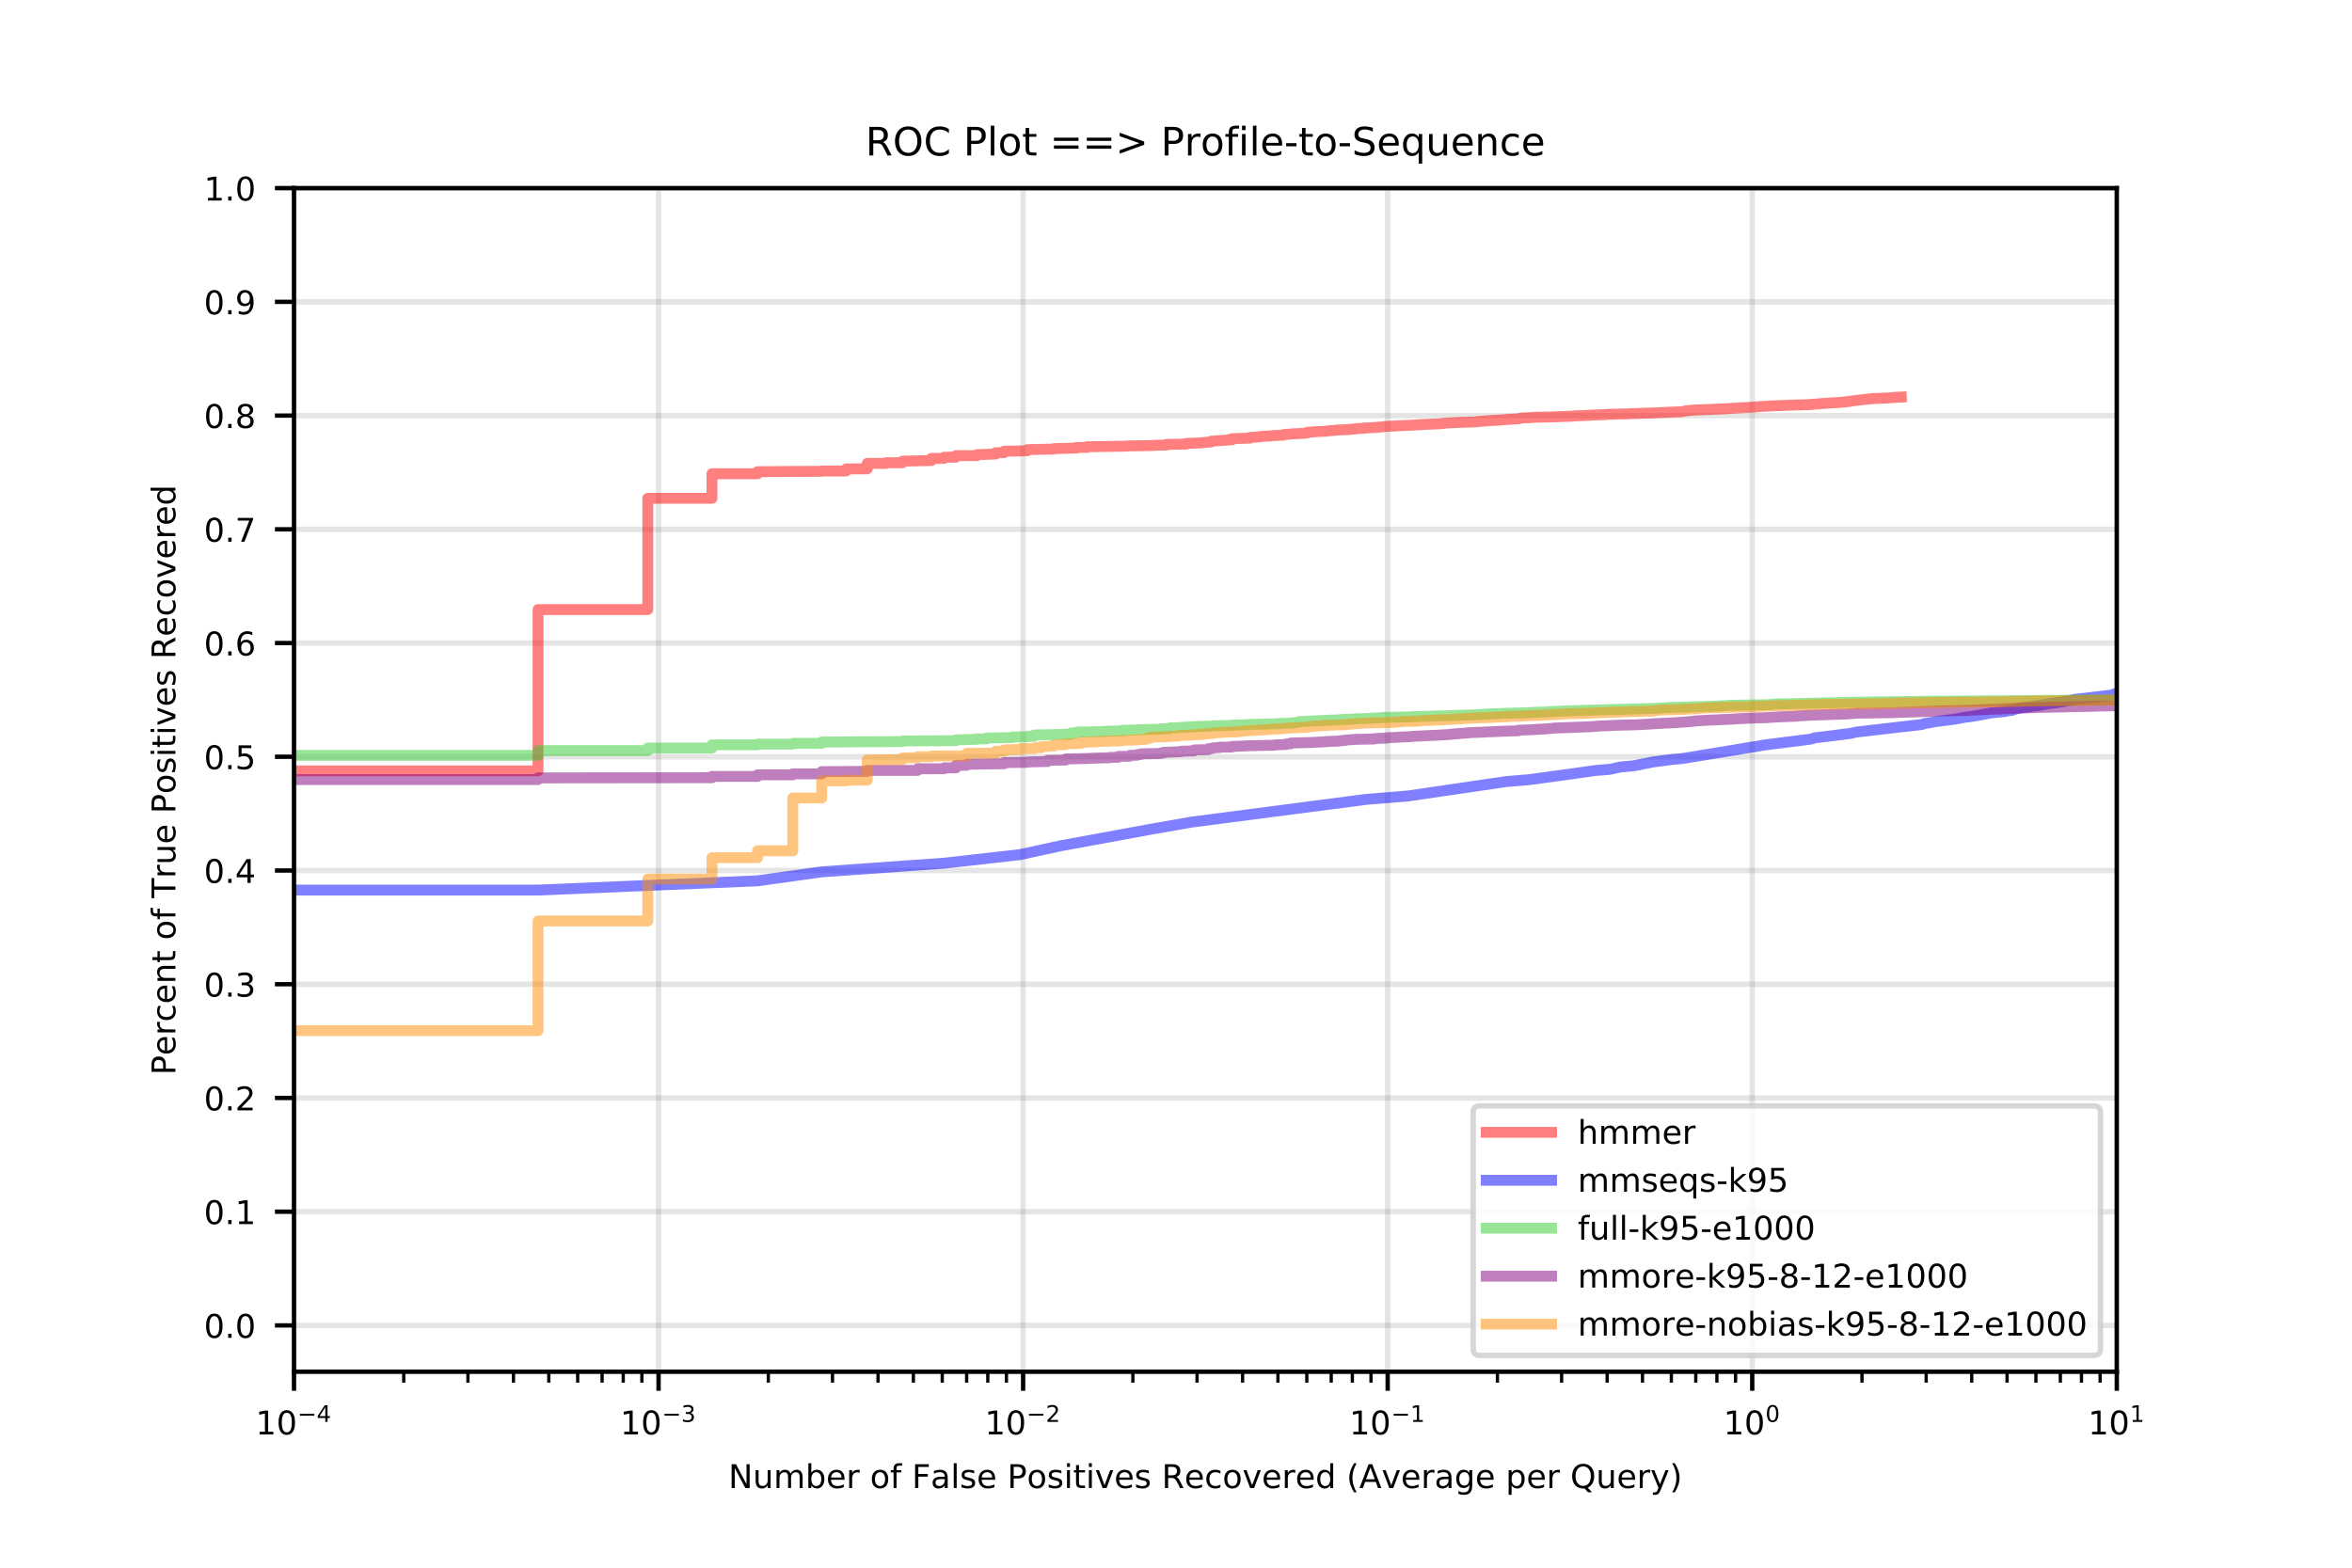 <?xml version="1.0" encoding="utf-8" standalone="no"?>
<!DOCTYPE svg PUBLIC "-//W3C//DTD SVG 1.1//EN"
  "http://www.w3.org/Graphics/SVG/1.1/DTD/svg11.dtd">
<!-- Created with matplotlib (https://matplotlib.org/) -->
<svg height="288pt" version="1.1" viewBox="0 0 432 288" width="432pt" xmlns="http://www.w3.org/2000/svg" xmlns:xlink="http://www.w3.org/1999/xlink">
 <defs>
  <style type="text/css">
*{stroke-linecap:butt;stroke-linejoin:round;}
  </style>
 </defs>
 <g id="figure_1">
  <g id="patch_1">
   <path d="M 0 288 
L 432 288 
L 432 0 
L 0 0 
z
" style="fill:#ffffff;"/>
  </g>
  <g id="axes_1">
   <g id="patch_2">
    <path d="M 54 252 
L 388.8 252 
L 388.8 34.56 
L 54 34.56 
z
" style="fill:#ffffff;"/>
   </g>
   <g id="matplotlib.axis_1">
    <g id="xtick_1">
     <g id="line2d_1">
      <path clip-path="url(#pe033b84310)" d="M 54 252 
L 54 34.56 
" style="fill:none;stroke:#808080;stroke-linecap:square;stroke-opacity:0.2;"/>
     </g>
     <g id="line2d_2">
      <defs>
       <path d="M 0 0 
L 0 3.5 
" id="m362ebecbf7" style="stroke:#000000;stroke-width:0.8;"/>
      </defs>
      <g>
       <use style="stroke:#000000;stroke-width:0.8;" x="54" xlink:href="#m362ebecbf7" y="252"/>
      </g>
     </g>
     <g id="text_1">
      <!-- $\mathdefault{10^{-4}}$ -->
      <defs>
       <path d="M 12.406 8.297 
L 28.516 8.297 
L 28.516 63.922 
L 10.984 60.406 
L 10.984 69.391 
L 28.422 72.906 
L 38.281 72.906 
L 38.281 8.297 
L 54.391 8.297 
L 54.391 0 
L 12.406 0 
z
" id="DejaVuSans-49"/>
       <path d="M 31.781 66.406 
Q 24.172 66.406 20.328 58.906 
Q 16.5 51.422 16.5 36.375 
Q 16.5 21.391 20.328 13.891 
Q 24.172 6.391 31.781 6.391 
Q 39.453 6.391 43.281 13.891 
Q 47.125 21.391 47.125 36.375 
Q 47.125 51.422 43.281 58.906 
Q 39.453 66.406 31.781 66.406 
z
M 31.781 74.219 
Q 44.047 74.219 50.516 64.516 
Q 56.984 54.828 56.984 36.375 
Q 56.984 17.969 50.516 8.266 
Q 44.047 -1.422 31.781 -1.422 
Q 19.531 -1.422 13.062 8.266 
Q 6.594 17.969 6.594 36.375 
Q 6.594 54.828 13.062 64.516 
Q 19.531 74.219 31.781 74.219 
z
" id="DejaVuSans-48"/>
       <path d="M 10.594 35.5 
L 73.188 35.5 
L 73.188 27.203 
L 10.594 27.203 
z
" id="DejaVuSans-8722"/>
       <path d="M 37.797 64.312 
L 12.891 25.391 
L 37.797 25.391 
z
M 35.203 72.906 
L 47.609 72.906 
L 47.609 25.391 
L 58.016 25.391 
L 58.016 17.188 
L 47.609 17.188 
L 47.609 0 
L 37.797 0 
L 37.797 17.188 
L 4.891 17.188 
L 4.891 26.703 
z
" id="DejaVuSans-52"/>
      </defs>
      <g transform="translate(46.95 263.559)scale(0.06 -0.06)">
       <use transform="translate(0 0.684)" xlink:href="#DejaVuSans-49"/>
       <use transform="translate(63.623 0.684)" xlink:href="#DejaVuSans-48"/>
       <use transform="translate(128.203 38.966)scale(0.7)" xlink:href="#DejaVuSans-8722"/>
       <use transform="translate(186.855 38.966)scale(0.7)" xlink:href="#DejaVuSans-52"/>
      </g>
     </g>
    </g>
    <g id="xtick_2">
     <g id="line2d_3">
      <path clip-path="url(#pe033b84310)" d="M 120.96 252 
L 120.96 34.56 
" style="fill:none;stroke:#808080;stroke-linecap:square;stroke-opacity:0.2;"/>
     </g>
     <g id="line2d_4">
      <g>
       <use style="stroke:#000000;stroke-width:0.8;" x="120.96" xlink:href="#m362ebecbf7" y="252"/>
      </g>
     </g>
     <g id="text_2">
      <!-- $\mathdefault{10^{-3}}$ -->
      <defs>
       <path d="M 40.578 39.312 
Q 47.656 37.797 51.625 33 
Q 55.609 28.219 55.609 21.188 
Q 55.609 10.406 48.188 4.484 
Q 40.766 -1.422 27.094 -1.422 
Q 22.516 -1.422 17.656 -0.516 
Q 12.797 0.391 7.625 2.203 
L 7.625 11.719 
Q 11.719 9.328 16.594 8.109 
Q 21.484 6.891 26.812 6.891 
Q 36.078 6.891 40.938 10.547 
Q 45.797 14.203 45.797 21.188 
Q 45.797 27.641 41.281 31.266 
Q 36.766 34.906 28.719 34.906 
L 20.219 34.906 
L 20.219 43.016 
L 29.109 43.016 
Q 36.375 43.016 40.234 45.922 
Q 44.094 48.828 44.094 54.297 
Q 44.094 59.906 40.109 62.906 
Q 36.141 65.922 28.719 65.922 
Q 24.656 65.922 20.016 65.031 
Q 15.375 64.156 9.812 62.312 
L 9.812 71.094 
Q 15.438 72.656 20.344 73.438 
Q 25.25 74.219 29.594 74.219 
Q 40.828 74.219 47.359 69.109 
Q 53.906 64.016 53.906 55.328 
Q 53.906 49.266 50.438 45.094 
Q 46.969 40.922 40.578 39.312 
z
" id="DejaVuSans-51"/>
      </defs>
      <g transform="translate(113.91 263.559)scale(0.06 -0.06)">
       <use transform="translate(0 0.766)" xlink:href="#DejaVuSans-49"/>
       <use transform="translate(63.623 0.766)" xlink:href="#DejaVuSans-48"/>
       <use transform="translate(128.203 39.047)scale(0.7)" xlink:href="#DejaVuSans-8722"/>
       <use transform="translate(186.855 39.047)scale(0.7)" xlink:href="#DejaVuSans-51"/>
      </g>
     </g>
    </g>
    <g id="xtick_3">
     <g id="line2d_5">
      <path clip-path="url(#pe033b84310)" d="M 187.92 252 
L 187.92 34.56 
" style="fill:none;stroke:#808080;stroke-linecap:square;stroke-opacity:0.2;"/>
     </g>
     <g id="line2d_6">
      <g>
       <use style="stroke:#000000;stroke-width:0.8;" x="187.92" xlink:href="#m362ebecbf7" y="252"/>
      </g>
     </g>
     <g id="text_3">
      <!-- $\mathdefault{10^{-2}}$ -->
      <defs>
       <path d="M 19.188 8.297 
L 53.609 8.297 
L 53.609 0 
L 7.328 0 
L 7.328 8.297 
Q 12.938 14.109 22.625 23.891 
Q 32.328 33.688 34.812 36.531 
Q 39.547 41.844 41.422 45.531 
Q 43.312 49.219 43.312 52.781 
Q 43.312 58.594 39.234 62.25 
Q 35.156 65.922 28.609 65.922 
Q 23.969 65.922 18.812 64.312 
Q 13.672 62.703 7.812 59.422 
L 7.812 69.391 
Q 13.766 71.781 18.938 73 
Q 24.125 74.219 28.422 74.219 
Q 39.75 74.219 46.484 68.547 
Q 53.219 62.891 53.219 53.422 
Q 53.219 48.922 51.531 44.891 
Q 49.859 40.875 45.406 35.406 
Q 44.188 33.984 37.641 27.219 
Q 31.109 20.453 19.188 8.297 
z
" id="DejaVuSans-50"/>
      </defs>
      <g transform="translate(180.87 263.559)scale(0.06 -0.06)">
       <use transform="translate(0 0.766)" xlink:href="#DejaVuSans-49"/>
       <use transform="translate(63.623 0.766)" xlink:href="#DejaVuSans-48"/>
       <use transform="translate(128.203 39.047)scale(0.7)" xlink:href="#DejaVuSans-8722"/>
       <use transform="translate(186.855 39.047)scale(0.7)" xlink:href="#DejaVuSans-50"/>
      </g>
     </g>
    </g>
    <g id="xtick_4">
     <g id="line2d_7">
      <path clip-path="url(#pe033b84310)" d="M 254.88 252 
L 254.88 34.56 
" style="fill:none;stroke:#808080;stroke-linecap:square;stroke-opacity:0.2;"/>
     </g>
     <g id="line2d_8">
      <g>
       <use style="stroke:#000000;stroke-width:0.8;" x="254.88" xlink:href="#m362ebecbf7" y="252"/>
      </g>
     </g>
     <g id="text_4">
      <!-- $\mathdefault{10^{-1}}$ -->
      <g transform="translate(247.83 263.559)scale(0.06 -0.06)">
       <use transform="translate(0 0.684)" xlink:href="#DejaVuSans-49"/>
       <use transform="translate(63.623 0.684)" xlink:href="#DejaVuSans-48"/>
       <use transform="translate(128.203 38.966)scale(0.7)" xlink:href="#DejaVuSans-8722"/>
       <use transform="translate(186.855 38.966)scale(0.7)" xlink:href="#DejaVuSans-49"/>
      </g>
     </g>
    </g>
    <g id="xtick_5">
     <g id="line2d_9">
      <path clip-path="url(#pe033b84310)" d="M 321.84 252 
L 321.84 34.56 
" style="fill:none;stroke:#808080;stroke-linecap:square;stroke-opacity:0.2;"/>
     </g>
     <g id="line2d_10">
      <g>
       <use style="stroke:#000000;stroke-width:0.8;" x="321.84" xlink:href="#m362ebecbf7" y="252"/>
      </g>
     </g>
     <g id="text_5">
      <!-- $\mathdefault{10^{0}}$ -->
      <g transform="translate(316.56 263.559)scale(0.06 -0.06)">
       <use transform="translate(0 0.766)" xlink:href="#DejaVuSans-49"/>
       <use transform="translate(63.623 0.766)" xlink:href="#DejaVuSans-48"/>
       <use transform="translate(128.203 39.047)scale(0.7)" xlink:href="#DejaVuSans-48"/>
      </g>
     </g>
    </g>
    <g id="xtick_6">
     <g id="line2d_11">
      <path clip-path="url(#pe033b84310)" d="M 388.8 252 
L 388.8 34.56 
" style="fill:none;stroke:#808080;stroke-linecap:square;stroke-opacity:0.2;"/>
     </g>
     <g id="line2d_12">
      <g>
       <use style="stroke:#000000;stroke-width:0.8;" x="388.8" xlink:href="#m362ebecbf7" y="252"/>
      </g>
     </g>
     <g id="text_6">
      <!-- $\mathdefault{10^{1}}$ -->
      <g transform="translate(383.52 263.559)scale(0.06 -0.06)">
       <use transform="translate(0 0.684)" xlink:href="#DejaVuSans-49"/>
       <use transform="translate(63.623 0.684)" xlink:href="#DejaVuSans-48"/>
       <use transform="translate(128.203 38.966)scale(0.7)" xlink:href="#DejaVuSans-49"/>
      </g>
     </g>
    </g>
    <g id="xtick_7">
     <g id="line2d_13">
      <defs>
       <path d="M 0 0 
L 0 2 
" id="m44f2c42a50" style="stroke:#000000;stroke-width:0.6;"/>
      </defs>
      <g>
       <use style="stroke:#000000;stroke-width:0.6;" x="74.157" xlink:href="#m44f2c42a50" y="252"/>
      </g>
     </g>
    </g>
    <g id="xtick_8">
     <g id="line2d_14">
      <g>
       <use style="stroke:#000000;stroke-width:0.6;" x="85.948" xlink:href="#m44f2c42a50" y="252"/>
      </g>
     </g>
    </g>
    <g id="xtick_9">
     <g id="line2d_15">
      <g>
       <use style="stroke:#000000;stroke-width:0.6;" x="94.314" xlink:href="#m44f2c42a50" y="252"/>
      </g>
     </g>
    </g>
    <g id="xtick_10">
     <g id="line2d_16">
      <g>
       <use style="stroke:#000000;stroke-width:0.6;" x="100.803" xlink:href="#m44f2c42a50" y="252"/>
      </g>
     </g>
    </g>
    <g id="xtick_11">
     <g id="line2d_17">
      <g>
       <use style="stroke:#000000;stroke-width:0.6;" x="106.105" xlink:href="#m44f2c42a50" y="252"/>
      </g>
     </g>
    </g>
    <g id="xtick_12">
     <g id="line2d_18">
      <g>
       <use style="stroke:#000000;stroke-width:0.6;" x="110.588" xlink:href="#m44f2c42a50" y="252"/>
      </g>
     </g>
    </g>
    <g id="xtick_13">
     <g id="line2d_19">
      <g>
       <use style="stroke:#000000;stroke-width:0.6;" x="114.471" xlink:href="#m44f2c42a50" y="252"/>
      </g>
     </g>
    </g>
    <g id="xtick_14">
     <g id="line2d_20">
      <g>
       <use style="stroke:#000000;stroke-width:0.6;" x="117.896" xlink:href="#m44f2c42a50" y="252"/>
      </g>
     </g>
    </g>
    <g id="xtick_15">
     <g id="line2d_21">
      <g>
       <use style="stroke:#000000;stroke-width:0.6;" x="141.117" xlink:href="#m44f2c42a50" y="252"/>
      </g>
     </g>
    </g>
    <g id="xtick_16">
     <g id="line2d_22">
      <g>
       <use style="stroke:#000000;stroke-width:0.6;" x="152.908" xlink:href="#m44f2c42a50" y="252"/>
      </g>
     </g>
    </g>
    <g id="xtick_17">
     <g id="line2d_23">
      <g>
       <use style="stroke:#000000;stroke-width:0.6;" x="161.274" xlink:href="#m44f2c42a50" y="252"/>
      </g>
     </g>
    </g>
    <g id="xtick_18">
     <g id="line2d_24">
      <g>
       <use style="stroke:#000000;stroke-width:0.6;" x="167.763" xlink:href="#m44f2c42a50" y="252"/>
      </g>
     </g>
    </g>
    <g id="xtick_19">
     <g id="line2d_25">
      <g>
       <use style="stroke:#000000;stroke-width:0.6;" x="173.065" xlink:href="#m44f2c42a50" y="252"/>
      </g>
     </g>
    </g>
    <g id="xtick_20">
     <g id="line2d_26">
      <g>
       <use style="stroke:#000000;stroke-width:0.6;" x="177.548" xlink:href="#m44f2c42a50" y="252"/>
      </g>
     </g>
    </g>
    <g id="xtick_21">
     <g id="line2d_27">
      <g>
       <use style="stroke:#000000;stroke-width:0.6;" x="181.431" xlink:href="#m44f2c42a50" y="252"/>
      </g>
     </g>
    </g>
    <g id="xtick_22">
     <g id="line2d_28">
      <g>
       <use style="stroke:#000000;stroke-width:0.6;" x="184.856" xlink:href="#m44f2c42a50" y="252"/>
      </g>
     </g>
    </g>
    <g id="xtick_23">
     <g id="line2d_29">
      <g>
       <use style="stroke:#000000;stroke-width:0.6;" x="208.077" xlink:href="#m44f2c42a50" y="252"/>
      </g>
     </g>
    </g>
    <g id="xtick_24">
     <g id="line2d_30">
      <g>
       <use style="stroke:#000000;stroke-width:0.6;" x="219.868" xlink:href="#m44f2c42a50" y="252"/>
      </g>
     </g>
    </g>
    <g id="xtick_25">
     <g id="line2d_31">
      <g>
       <use style="stroke:#000000;stroke-width:0.6;" x="228.234" xlink:href="#m44f2c42a50" y="252"/>
      </g>
     </g>
    </g>
    <g id="xtick_26">
     <g id="line2d_32">
      <g>
       <use style="stroke:#000000;stroke-width:0.6;" x="234.723" xlink:href="#m44f2c42a50" y="252"/>
      </g>
     </g>
    </g>
    <g id="xtick_27">
     <g id="line2d_33">
      <g>
       <use style="stroke:#000000;stroke-width:0.6;" x="240.025" xlink:href="#m44f2c42a50" y="252"/>
      </g>
     </g>
    </g>
    <g id="xtick_28">
     <g id="line2d_34">
      <g>
       <use style="stroke:#000000;stroke-width:0.6;" x="244.508" xlink:href="#m44f2c42a50" y="252"/>
      </g>
     </g>
    </g>
    <g id="xtick_29">
     <g id="line2d_35">
      <g>
       <use style="stroke:#000000;stroke-width:0.6;" x="248.391" xlink:href="#m44f2c42a50" y="252"/>
      </g>
     </g>
    </g>
    <g id="xtick_30">
     <g id="line2d_36">
      <g>
       <use style="stroke:#000000;stroke-width:0.6;" x="251.816" xlink:href="#m44f2c42a50" y="252"/>
      </g>
     </g>
    </g>
    <g id="xtick_31">
     <g id="line2d_37">
      <g>
       <use style="stroke:#000000;stroke-width:0.6;" x="275.037" xlink:href="#m44f2c42a50" y="252"/>
      </g>
     </g>
    </g>
    <g id="xtick_32">
     <g id="line2d_38">
      <g>
       <use style="stroke:#000000;stroke-width:0.6;" x="286.828" xlink:href="#m44f2c42a50" y="252"/>
      </g>
     </g>
    </g>
    <g id="xtick_33">
     <g id="line2d_39">
      <g>
       <use style="stroke:#000000;stroke-width:0.6;" x="295.194" xlink:href="#m44f2c42a50" y="252"/>
      </g>
     </g>
    </g>
    <g id="xtick_34">
     <g id="line2d_40">
      <g>
       <use style="stroke:#000000;stroke-width:0.6;" x="301.683" xlink:href="#m44f2c42a50" y="252"/>
      </g>
     </g>
    </g>
    <g id="xtick_35">
     <g id="line2d_41">
      <g>
       <use style="stroke:#000000;stroke-width:0.6;" x="306.985" xlink:href="#m44f2c42a50" y="252"/>
      </g>
     </g>
    </g>
    <g id="xtick_36">
     <g id="line2d_42">
      <g>
       <use style="stroke:#000000;stroke-width:0.6;" x="311.468" xlink:href="#m44f2c42a50" y="252"/>
      </g>
     </g>
    </g>
    <g id="xtick_37">
     <g id="line2d_43">
      <g>
       <use style="stroke:#000000;stroke-width:0.6;" x="315.351" xlink:href="#m44f2c42a50" y="252"/>
      </g>
     </g>
    </g>
    <g id="xtick_38">
     <g id="line2d_44">
      <g>
       <use style="stroke:#000000;stroke-width:0.6;" x="318.776" xlink:href="#m44f2c42a50" y="252"/>
      </g>
     </g>
    </g>
    <g id="xtick_39">
     <g id="line2d_45">
      <g>
       <use style="stroke:#000000;stroke-width:0.6;" x="341.997" xlink:href="#m44f2c42a50" y="252"/>
      </g>
     </g>
    </g>
    <g id="xtick_40">
     <g id="line2d_46">
      <g>
       <use style="stroke:#000000;stroke-width:0.6;" x="353.788" xlink:href="#m44f2c42a50" y="252"/>
      </g>
     </g>
    </g>
    <g id="xtick_41">
     <g id="line2d_47">
      <g>
       <use style="stroke:#000000;stroke-width:0.6;" x="362.154" xlink:href="#m44f2c42a50" y="252"/>
      </g>
     </g>
    </g>
    <g id="xtick_42">
     <g id="line2d_48">
      <g>
       <use style="stroke:#000000;stroke-width:0.6;" x="368.643" xlink:href="#m44f2c42a50" y="252"/>
      </g>
     </g>
    </g>
    <g id="xtick_43">
     <g id="line2d_49">
      <g>
       <use style="stroke:#000000;stroke-width:0.6;" x="373.945" xlink:href="#m44f2c42a50" y="252"/>
      </g>
     </g>
    </g>
    <g id="xtick_44">
     <g id="line2d_50">
      <g>
       <use style="stroke:#000000;stroke-width:0.6;" x="378.428" xlink:href="#m44f2c42a50" y="252"/>
      </g>
     </g>
    </g>
    <g id="xtick_45">
     <g id="line2d_51">
      <g>
       <use style="stroke:#000000;stroke-width:0.6;" x="382.311" xlink:href="#m44f2c42a50" y="252"/>
      </g>
     </g>
    </g>
    <g id="xtick_46">
     <g id="line2d_52">
      <g>
       <use style="stroke:#000000;stroke-width:0.6;" x="385.736" xlink:href="#m44f2c42a50" y="252"/>
      </g>
     </g>
    </g>
    <g id="text_7">
     <!-- Number of False Positives Recovered (Average per Query) -->
     <defs>
      <path d="M 9.812 72.906 
L 23.094 72.906 
L 55.422 11.922 
L 55.422 72.906 
L 64.984 72.906 
L 64.984 0 
L 51.703 0 
L 19.391 60.984 
L 19.391 0 
L 9.812 0 
z
" id="DejaVuSans-78"/>
      <path d="M 8.5 21.578 
L 8.5 54.688 
L 17.484 54.688 
L 17.484 21.922 
Q 17.484 14.156 20.5 10.266 
Q 23.531 6.391 29.594 6.391 
Q 36.859 6.391 41.078 11.031 
Q 45.312 15.672 45.312 23.688 
L 45.312 54.688 
L 54.297 54.688 
L 54.297 0 
L 45.312 0 
L 45.312 8.406 
Q 42.047 3.422 37.719 1 
Q 33.406 -1.422 27.688 -1.422 
Q 18.266 -1.422 13.375 4.438 
Q 8.5 10.297 8.5 21.578 
z
M 31.109 56 
z
" id="DejaVuSans-117"/>
      <path d="M 52 44.188 
Q 55.375 50.25 60.062 53.125 
Q 64.75 56 71.094 56 
Q 79.641 56 84.281 50.016 
Q 88.922 44.047 88.922 33.016 
L 88.922 0 
L 79.891 0 
L 79.891 32.719 
Q 79.891 40.578 77.094 44.375 
Q 74.312 48.188 68.609 48.188 
Q 61.625 48.188 57.562 43.547 
Q 53.516 38.922 53.516 30.906 
L 53.516 0 
L 44.484 0 
L 44.484 32.719 
Q 44.484 40.625 41.703 44.406 
Q 38.922 48.188 33.109 48.188 
Q 26.219 48.188 22.156 43.531 
Q 18.109 38.875 18.109 30.906 
L 18.109 0 
L 9.078 0 
L 9.078 54.688 
L 18.109 54.688 
L 18.109 46.188 
Q 21.188 51.219 25.484 53.609 
Q 29.781 56 35.688 56 
Q 41.656 56 45.828 52.969 
Q 50 49.953 52 44.188 
z
" id="DejaVuSans-109"/>
      <path d="M 48.688 27.297 
Q 48.688 37.203 44.609 42.844 
Q 40.531 48.484 33.406 48.484 
Q 26.266 48.484 22.188 42.844 
Q 18.109 37.203 18.109 27.297 
Q 18.109 17.391 22.188 11.75 
Q 26.266 6.109 33.406 6.109 
Q 40.531 6.109 44.609 11.75 
Q 48.688 17.391 48.688 27.297 
z
M 18.109 46.391 
Q 20.953 51.266 25.266 53.625 
Q 29.594 56 35.594 56 
Q 45.562 56 51.781 48.094 
Q 58.016 40.188 58.016 27.297 
Q 58.016 14.406 51.781 6.484 
Q 45.562 -1.422 35.594 -1.422 
Q 29.594 -1.422 25.266 0.953 
Q 20.953 3.328 18.109 8.203 
L 18.109 0 
L 9.078 0 
L 9.078 75.984 
L 18.109 75.984 
z
" id="DejaVuSans-98"/>
      <path d="M 56.203 29.594 
L 56.203 25.203 
L 14.891 25.203 
Q 15.484 15.922 20.484 11.062 
Q 25.484 6.203 34.422 6.203 
Q 39.594 6.203 44.453 7.469 
Q 49.312 8.734 54.109 11.281 
L 54.109 2.781 
Q 49.266 0.734 44.188 -0.344 
Q 39.109 -1.422 33.891 -1.422 
Q 20.797 -1.422 13.156 6.188 
Q 5.516 13.812 5.516 26.812 
Q 5.516 40.234 12.766 48.109 
Q 20.016 56 32.328 56 
Q 43.359 56 49.781 48.891 
Q 56.203 41.797 56.203 29.594 
z
M 47.219 32.234 
Q 47.125 39.594 43.094 43.984 
Q 39.062 48.391 32.422 48.391 
Q 24.906 48.391 20.391 44.141 
Q 15.875 39.891 15.188 32.172 
z
" id="DejaVuSans-101"/>
      <path d="M 41.109 46.297 
Q 39.594 47.172 37.812 47.578 
Q 36.031 48 33.891 48 
Q 26.266 48 22.188 43.047 
Q 18.109 38.094 18.109 28.812 
L 18.109 0 
L 9.078 0 
L 9.078 54.688 
L 18.109 54.688 
L 18.109 46.188 
Q 20.953 51.172 25.484 53.578 
Q 30.031 56 36.531 56 
Q 37.453 56 38.578 55.875 
Q 39.703 55.766 41.062 55.516 
z
" id="DejaVuSans-114"/>
      <path id="DejaVuSans-32"/>
      <path d="M 30.609 48.391 
Q 23.391 48.391 19.188 42.75 
Q 14.984 37.109 14.984 27.297 
Q 14.984 17.484 19.156 11.844 
Q 23.344 6.203 30.609 6.203 
Q 37.797 6.203 41.984 11.859 
Q 46.188 17.531 46.188 27.297 
Q 46.188 37.016 41.984 42.703 
Q 37.797 48.391 30.609 48.391 
z
M 30.609 56 
Q 42.328 56 49.016 48.375 
Q 55.719 40.766 55.719 27.297 
Q 55.719 13.875 49.016 6.219 
Q 42.328 -1.422 30.609 -1.422 
Q 18.844 -1.422 12.172 6.219 
Q 5.516 13.875 5.516 27.297 
Q 5.516 40.766 12.172 48.375 
Q 18.844 56 30.609 56 
z
" id="DejaVuSans-111"/>
      <path d="M 37.109 75.984 
L 37.109 68.5 
L 28.516 68.5 
Q 23.688 68.5 21.797 66.547 
Q 19.922 64.594 19.922 59.516 
L 19.922 54.688 
L 34.719 54.688 
L 34.719 47.703 
L 19.922 47.703 
L 19.922 0 
L 10.891 0 
L 10.891 47.703 
L 2.297 47.703 
L 2.297 54.688 
L 10.891 54.688 
L 10.891 58.5 
Q 10.891 67.625 15.141 71.797 
Q 19.391 75.984 28.609 75.984 
z
" id="DejaVuSans-102"/>
      <path d="M 9.812 72.906 
L 51.703 72.906 
L 51.703 64.594 
L 19.672 64.594 
L 19.672 43.109 
L 48.578 43.109 
L 48.578 34.812 
L 19.672 34.812 
L 19.672 0 
L 9.812 0 
z
" id="DejaVuSans-70"/>
      <path d="M 34.281 27.484 
Q 23.391 27.484 19.188 25 
Q 14.984 22.516 14.984 16.5 
Q 14.984 11.719 18.141 8.906 
Q 21.297 6.109 26.703 6.109 
Q 34.188 6.109 38.703 11.406 
Q 43.219 16.703 43.219 25.484 
L 43.219 27.484 
z
M 52.203 31.203 
L 52.203 0 
L 43.219 0 
L 43.219 8.297 
Q 40.141 3.328 35.547 0.953 
Q 30.953 -1.422 24.312 -1.422 
Q 15.922 -1.422 10.953 3.297 
Q 6 8.016 6 15.922 
Q 6 25.141 12.172 29.828 
Q 18.359 34.516 30.609 34.516 
L 43.219 34.516 
L 43.219 35.406 
Q 43.219 41.609 39.141 45 
Q 35.062 48.391 27.688 48.391 
Q 23 48.391 18.547 47.266 
Q 14.109 46.141 10.016 43.891 
L 10.016 52.203 
Q 14.938 54.109 19.578 55.047 
Q 24.219 56 28.609 56 
Q 40.484 56 46.344 49.844 
Q 52.203 43.703 52.203 31.203 
z
" id="DejaVuSans-97"/>
      <path d="M 9.422 75.984 
L 18.406 75.984 
L 18.406 0 
L 9.422 0 
z
" id="DejaVuSans-108"/>
      <path d="M 44.281 53.078 
L 44.281 44.578 
Q 40.484 46.531 36.375 47.5 
Q 32.281 48.484 27.875 48.484 
Q 21.188 48.484 17.844 46.438 
Q 14.5 44.391 14.5 40.281 
Q 14.5 37.156 16.891 35.375 
Q 19.281 33.594 26.516 31.984 
L 29.594 31.297 
Q 39.156 29.25 43.188 25.516 
Q 47.219 21.781 47.219 15.094 
Q 47.219 7.469 41.188 3.016 
Q 35.156 -1.422 24.609 -1.422 
Q 20.219 -1.422 15.453 -0.562 
Q 10.688 0.297 5.422 2 
L 5.422 11.281 
Q 10.406 8.688 15.234 7.391 
Q 20.062 6.109 24.812 6.109 
Q 31.156 6.109 34.562 8.281 
Q 37.984 10.453 37.984 14.406 
Q 37.984 18.062 35.516 20.016 
Q 33.062 21.969 24.703 23.781 
L 21.578 24.516 
Q 13.234 26.266 9.516 29.906 
Q 5.812 33.547 5.812 39.891 
Q 5.812 47.609 11.281 51.797 
Q 16.75 56 26.812 56 
Q 31.781 56 36.172 55.266 
Q 40.578 54.547 44.281 53.078 
z
" id="DejaVuSans-115"/>
      <path d="M 19.672 64.797 
L 19.672 37.406 
L 32.078 37.406 
Q 38.969 37.406 42.719 40.969 
Q 46.484 44.531 46.484 51.125 
Q 46.484 57.672 42.719 61.234 
Q 38.969 64.797 32.078 64.797 
z
M 9.812 72.906 
L 32.078 72.906 
Q 44.344 72.906 50.609 67.359 
Q 56.891 61.812 56.891 51.125 
Q 56.891 40.328 50.609 34.812 
Q 44.344 29.297 32.078 29.297 
L 19.672 29.297 
L 19.672 0 
L 9.812 0 
z
" id="DejaVuSans-80"/>
      <path d="M 9.422 54.688 
L 18.406 54.688 
L 18.406 0 
L 9.422 0 
z
M 9.422 75.984 
L 18.406 75.984 
L 18.406 64.594 
L 9.422 64.594 
z
" id="DejaVuSans-105"/>
      <path d="M 18.312 70.219 
L 18.312 54.688 
L 36.812 54.688 
L 36.812 47.703 
L 18.312 47.703 
L 18.312 18.016 
Q 18.312 11.328 20.141 9.422 
Q 21.969 7.516 27.594 7.516 
L 36.812 7.516 
L 36.812 0 
L 27.594 0 
Q 17.188 0 13.234 3.875 
Q 9.281 7.766 9.281 18.016 
L 9.281 47.703 
L 2.688 47.703 
L 2.688 54.688 
L 9.281 54.688 
L 9.281 70.219 
z
" id="DejaVuSans-116"/>
      <path d="M 2.984 54.688 
L 12.5 54.688 
L 29.594 8.797 
L 46.688 54.688 
L 56.203 54.688 
L 35.688 0 
L 23.484 0 
z
" id="DejaVuSans-118"/>
      <path d="M 44.391 34.188 
Q 47.562 33.109 50.562 29.594 
Q 53.562 26.078 56.594 19.922 
L 66.609 0 
L 56 0 
L 46.688 18.703 
Q 43.062 26.031 39.672 28.422 
Q 36.281 30.812 30.422 30.812 
L 19.672 30.812 
L 19.672 0 
L 9.812 0 
L 9.812 72.906 
L 32.078 72.906 
Q 44.578 72.906 50.734 67.672 
Q 56.891 62.453 56.891 51.906 
Q 56.891 45.016 53.688 40.469 
Q 50.484 35.938 44.391 34.188 
z
M 19.672 64.797 
L 19.672 38.922 
L 32.078 38.922 
Q 39.203 38.922 42.844 42.219 
Q 46.484 45.516 46.484 51.906 
Q 46.484 58.297 42.844 61.547 
Q 39.203 64.797 32.078 64.797 
z
" id="DejaVuSans-82"/>
      <path d="M 48.781 52.594 
L 48.781 44.188 
Q 44.969 46.297 41.141 47.344 
Q 37.312 48.391 33.406 48.391 
Q 24.656 48.391 19.812 42.844 
Q 14.984 37.312 14.984 27.297 
Q 14.984 17.281 19.812 11.734 
Q 24.656 6.203 33.406 6.203 
Q 37.312 6.203 41.141 7.25 
Q 44.969 8.297 48.781 10.406 
L 48.781 2.094 
Q 45.016 0.344 40.984 -0.531 
Q 36.969 -1.422 32.422 -1.422 
Q 20.062 -1.422 12.781 6.344 
Q 5.516 14.109 5.516 27.297 
Q 5.516 40.672 12.859 48.328 
Q 20.219 56 33.016 56 
Q 37.156 56 41.109 55.141 
Q 45.062 54.297 48.781 52.594 
z
" id="DejaVuSans-99"/>
      <path d="M 45.406 46.391 
L 45.406 75.984 
L 54.391 75.984 
L 54.391 0 
L 45.406 0 
L 45.406 8.203 
Q 42.578 3.328 38.25 0.953 
Q 33.938 -1.422 27.875 -1.422 
Q 17.969 -1.422 11.734 6.484 
Q 5.516 14.406 5.516 27.297 
Q 5.516 40.188 11.734 48.094 
Q 17.969 56 27.875 56 
Q 33.938 56 38.25 53.625 
Q 42.578 51.266 45.406 46.391 
z
M 14.797 27.297 
Q 14.797 17.391 18.875 11.75 
Q 22.953 6.109 30.078 6.109 
Q 37.203 6.109 41.297 11.75 
Q 45.406 17.391 45.406 27.297 
Q 45.406 37.203 41.297 42.844 
Q 37.203 48.484 30.078 48.484 
Q 22.953 48.484 18.875 42.844 
Q 14.797 37.203 14.797 27.297 
z
" id="DejaVuSans-100"/>
      <path d="M 31 75.875 
Q 24.469 64.656 21.281 53.656 
Q 18.109 42.672 18.109 31.391 
Q 18.109 20.125 21.312 9.062 
Q 24.516 -2 31 -13.188 
L 23.188 -13.188 
Q 15.875 -1.703 12.234 9.375 
Q 8.594 20.453 8.594 31.391 
Q 8.594 42.281 12.203 53.312 
Q 15.828 64.359 23.188 75.875 
z
" id="DejaVuSans-40"/>
      <path d="M 34.188 63.188 
L 20.797 26.906 
L 47.609 26.906 
z
M 28.609 72.906 
L 39.797 72.906 
L 67.578 0 
L 57.328 0 
L 50.688 18.703 
L 17.828 18.703 
L 11.188 0 
L 0.781 0 
z
" id="DejaVuSans-65"/>
      <path d="M 45.406 27.984 
Q 45.406 37.75 41.375 43.109 
Q 37.359 48.484 30.078 48.484 
Q 22.859 48.484 18.828 43.109 
Q 14.797 37.75 14.797 27.984 
Q 14.797 18.266 18.828 12.891 
Q 22.859 7.516 30.078 7.516 
Q 37.359 7.516 41.375 12.891 
Q 45.406 18.266 45.406 27.984 
z
M 54.391 6.781 
Q 54.391 -7.172 48.188 -13.984 
Q 42 -20.797 29.203 -20.797 
Q 24.469 -20.797 20.266 -20.094 
Q 16.062 -19.391 12.109 -17.922 
L 12.109 -9.188 
Q 16.062 -11.328 19.922 -12.344 
Q 23.781 -13.375 27.781 -13.375 
Q 36.625 -13.375 41.016 -8.766 
Q 45.406 -4.156 45.406 5.172 
L 45.406 9.625 
Q 42.625 4.781 38.281 2.391 
Q 33.938 0 27.875 0 
Q 17.828 0 11.672 7.656 
Q 5.516 15.328 5.516 27.984 
Q 5.516 40.672 11.672 48.328 
Q 17.828 56 27.875 56 
Q 33.938 56 38.281 53.609 
Q 42.625 51.219 45.406 46.391 
L 45.406 54.688 
L 54.391 54.688 
z
" id="DejaVuSans-103"/>
      <path d="M 18.109 8.203 
L 18.109 -20.797 
L 9.078 -20.797 
L 9.078 54.688 
L 18.109 54.688 
L 18.109 46.391 
Q 20.953 51.266 25.266 53.625 
Q 29.594 56 35.594 56 
Q 45.562 56 51.781 48.094 
Q 58.016 40.188 58.016 27.297 
Q 58.016 14.406 51.781 6.484 
Q 45.562 -1.422 35.594 -1.422 
Q 29.594 -1.422 25.266 0.953 
Q 20.953 3.328 18.109 8.203 
z
M 48.688 27.297 
Q 48.688 37.203 44.609 42.844 
Q 40.531 48.484 33.406 48.484 
Q 26.266 48.484 22.188 42.844 
Q 18.109 37.203 18.109 27.297 
Q 18.109 17.391 22.188 11.75 
Q 26.266 6.109 33.406 6.109 
Q 40.531 6.109 44.609 11.75 
Q 48.688 17.391 48.688 27.297 
z
" id="DejaVuSans-112"/>
      <path d="M 39.406 66.219 
Q 28.656 66.219 22.328 58.203 
Q 16.016 50.203 16.016 36.375 
Q 16.016 22.609 22.328 14.594 
Q 28.656 6.594 39.406 6.594 
Q 50.141 6.594 56.422 14.594 
Q 62.703 22.609 62.703 36.375 
Q 62.703 50.203 56.422 58.203 
Q 50.141 66.219 39.406 66.219 
z
M 53.219 1.312 
L 66.219 -12.891 
L 54.297 -12.891 
L 43.5 -1.219 
Q 41.891 -1.312 41.031 -1.359 
Q 40.188 -1.422 39.406 -1.422 
Q 24.031 -1.422 14.812 8.859 
Q 5.609 19.141 5.609 36.375 
Q 5.609 53.656 14.812 63.938 
Q 24.031 74.219 39.406 74.219 
Q 54.734 74.219 63.906 63.938 
Q 73.094 53.656 73.094 36.375 
Q 73.094 23.688 67.984 14.641 
Q 62.891 5.609 53.219 1.312 
z
" id="DejaVuSans-81"/>
      <path d="M 32.172 -5.078 
Q 28.375 -14.844 24.75 -17.812 
Q 21.141 -20.797 15.094 -20.797 
L 7.906 -20.797 
L 7.906 -13.281 
L 13.188 -13.281 
Q 16.891 -13.281 18.938 -11.516 
Q 21 -9.766 23.484 -3.219 
L 25.094 0.875 
L 2.984 54.688 
L 12.5 54.688 
L 29.594 11.922 
L 46.688 54.688 
L 56.203 54.688 
z
" id="DejaVuSans-121"/>
      <path d="M 8.016 75.875 
L 15.828 75.875 
Q 23.141 64.359 26.781 53.312 
Q 30.422 42.281 30.422 31.391 
Q 30.422 20.453 26.781 9.375 
Q 23.141 -1.703 15.828 -13.188 
L 8.016 -13.188 
Q 14.5 -2 17.703 9.062 
Q 20.906 20.125 20.906 31.391 
Q 20.906 42.672 17.703 53.656 
Q 14.5 64.656 8.016 75.875 
z
" id="DejaVuSans-41"/>
     </defs>
     <g transform="translate(133.793 273.366)scale(0.06 -0.06)">
      <use xlink:href="#DejaVuSans-78"/>
      <use x="74.805" xlink:href="#DejaVuSans-117"/>
      <use x="138.184" xlink:href="#DejaVuSans-109"/>
      <use x="235.596" xlink:href="#DejaVuSans-98"/>
      <use x="299.072" xlink:href="#DejaVuSans-101"/>
      <use x="360.596" xlink:href="#DejaVuSans-114"/>
      <use x="401.709" xlink:href="#DejaVuSans-32"/>
      <use x="433.496" xlink:href="#DejaVuSans-111"/>
      <use x="494.678" xlink:href="#DejaVuSans-102"/>
      <use x="529.883" xlink:href="#DejaVuSans-32"/>
      <use x="561.67" xlink:href="#DejaVuSans-70"/>
      <use x="619.049" xlink:href="#DejaVuSans-97"/>
      <use x="680.328" xlink:href="#DejaVuSans-108"/>
      <use x="708.111" xlink:href="#DejaVuSans-115"/>
      <use x="760.211" xlink:href="#DejaVuSans-101"/>
      <use x="821.734" xlink:href="#DejaVuSans-32"/>
      <use x="853.521" xlink:href="#DejaVuSans-80"/>
      <use x="913.777" xlink:href="#DejaVuSans-111"/>
      <use x="974.959" xlink:href="#DejaVuSans-115"/>
      <use x="1027.059" xlink:href="#DejaVuSans-105"/>
      <use x="1054.842" xlink:href="#DejaVuSans-116"/>
      <use x="1094.051" xlink:href="#DejaVuSans-105"/>
      <use x="1121.834" xlink:href="#DejaVuSans-118"/>
      <use x="1181.014" xlink:href="#DejaVuSans-101"/>
      <use x="1242.537" xlink:href="#DejaVuSans-115"/>
      <use x="1294.637" xlink:href="#DejaVuSans-32"/>
      <use x="1326.424" xlink:href="#DejaVuSans-82"/>
      <use x="1395.844" xlink:href="#DejaVuSans-101"/>
      <use x="1457.367" xlink:href="#DejaVuSans-99"/>
      <use x="1512.348" xlink:href="#DejaVuSans-111"/>
      <use x="1573.529" xlink:href="#DejaVuSans-118"/>
      <use x="1632.709" xlink:href="#DejaVuSans-101"/>
      <use x="1694.232" xlink:href="#DejaVuSans-114"/>
      <use x="1735.314" xlink:href="#DejaVuSans-101"/>
      <use x="1796.838" xlink:href="#DejaVuSans-100"/>
      <use x="1860.314" xlink:href="#DejaVuSans-32"/>
      <use x="1892.102" xlink:href="#DejaVuSans-40"/>
      <use x="1931.115" xlink:href="#DejaVuSans-65"/>
      <use x="1999.445" xlink:href="#DejaVuSans-118"/>
      <use x="2058.625" xlink:href="#DejaVuSans-101"/>
      <use x="2120.148" xlink:href="#DejaVuSans-114"/>
      <use x="2161.262" xlink:href="#DejaVuSans-97"/>
      <use x="2222.541" xlink:href="#DejaVuSans-103"/>
      <use x="2286.018" xlink:href="#DejaVuSans-101"/>
      <use x="2347.541" xlink:href="#DejaVuSans-32"/>
      <use x="2379.328" xlink:href="#DejaVuSans-112"/>
      <use x="2442.805" xlink:href="#DejaVuSans-101"/>
      <use x="2504.328" xlink:href="#DejaVuSans-114"/>
      <use x="2545.441" xlink:href="#DejaVuSans-32"/>
      <use x="2577.229" xlink:href="#DejaVuSans-81"/>
      <use x="2655.939" xlink:href="#DejaVuSans-117"/>
      <use x="2719.318" xlink:href="#DejaVuSans-101"/>
      <use x="2780.842" xlink:href="#DejaVuSans-114"/>
      <use x="2821.955" xlink:href="#DejaVuSans-121"/>
      <use x="2881.135" xlink:href="#DejaVuSans-41"/>
     </g>
    </g>
   </g>
   <g id="matplotlib.axis_2">
    <g id="ytick_1">
     <g id="line2d_53">
      <path clip-path="url(#pe033b84310)" d="M 54 243.491 
L 388.8 243.491 
" style="fill:none;stroke:#808080;stroke-linecap:square;stroke-opacity:0.2;"/>
     </g>
     <g id="line2d_54">
      <defs>
       <path d="M 0 0 
L -3.5 0 
" id="m84b4c9acb0" style="stroke:#000000;stroke-width:0.8;"/>
      </defs>
      <g>
       <use style="stroke:#000000;stroke-width:0.8;" x="54" xlink:href="#m84b4c9acb0" y="243.491"/>
      </g>
     </g>
     <g id="text_8">
      <!-- 0.0 -->
      <defs>
       <path d="M 10.688 12.406 
L 21 12.406 
L 21 0 
L 10.688 0 
z
" id="DejaVuSans-46"/>
      </defs>
      <g transform="translate(37.458 245.771)scale(0.06 -0.06)">
       <use xlink:href="#DejaVuSans-48"/>
       <use x="63.623" xlink:href="#DejaVuSans-46"/>
       <use x="95.41" xlink:href="#DejaVuSans-48"/>
      </g>
     </g>
    </g>
    <g id="ytick_2">
     <g id="line2d_55">
      <path clip-path="url(#pe033b84310)" d="M 54 222.598 
L 388.8 222.598 
" style="fill:none;stroke:#808080;stroke-linecap:square;stroke-opacity:0.2;"/>
     </g>
     <g id="line2d_56">
      <g>
       <use style="stroke:#000000;stroke-width:0.8;" x="54" xlink:href="#m84b4c9acb0" y="222.598"/>
      </g>
     </g>
     <g id="text_9">
      <!-- 0.1 -->
      <g transform="translate(37.458 224.878)scale(0.06 -0.06)">
       <use xlink:href="#DejaVuSans-48"/>
       <use x="63.623" xlink:href="#DejaVuSans-46"/>
       <use x="95.41" xlink:href="#DejaVuSans-49"/>
      </g>
     </g>
    </g>
    <g id="ytick_3">
     <g id="line2d_57">
      <path clip-path="url(#pe033b84310)" d="M 54 201.705 
L 388.8 201.705 
" style="fill:none;stroke:#808080;stroke-linecap:square;stroke-opacity:0.2;"/>
     </g>
     <g id="line2d_58">
      <g>
       <use style="stroke:#000000;stroke-width:0.8;" x="54" xlink:href="#m84b4c9acb0" y="201.705"/>
      </g>
     </g>
     <g id="text_10">
      <!-- 0.2 -->
      <g transform="translate(37.458 203.985)scale(0.06 -0.06)">
       <use xlink:href="#DejaVuSans-48"/>
       <use x="63.623" xlink:href="#DejaVuSans-46"/>
       <use x="95.41" xlink:href="#DejaVuSans-50"/>
      </g>
     </g>
    </g>
    <g id="ytick_4">
     <g id="line2d_59">
      <path clip-path="url(#pe033b84310)" d="M 54 180.812 
L 388.8 180.812 
" style="fill:none;stroke:#808080;stroke-linecap:square;stroke-opacity:0.2;"/>
     </g>
     <g id="line2d_60">
      <g>
       <use style="stroke:#000000;stroke-width:0.8;" x="54" xlink:href="#m84b4c9acb0" y="180.812"/>
      </g>
     </g>
     <g id="text_11">
      <!-- 0.3 -->
      <g transform="translate(37.458 183.091)scale(0.06 -0.06)">
       <use xlink:href="#DejaVuSans-48"/>
       <use x="63.623" xlink:href="#DejaVuSans-46"/>
       <use x="95.41" xlink:href="#DejaVuSans-51"/>
      </g>
     </g>
    </g>
    <g id="ytick_5">
     <g id="line2d_61">
      <path clip-path="url(#pe033b84310)" d="M 54 159.919 
L 388.8 159.919 
" style="fill:none;stroke:#808080;stroke-linecap:square;stroke-opacity:0.2;"/>
     </g>
     <g id="line2d_62">
      <g>
       <use style="stroke:#000000;stroke-width:0.8;" x="54" xlink:href="#m84b4c9acb0" y="159.919"/>
      </g>
     </g>
     <g id="text_12">
      <!-- 0.4 -->
      <g transform="translate(37.458 162.198)scale(0.06 -0.06)">
       <use xlink:href="#DejaVuSans-48"/>
       <use x="63.623" xlink:href="#DejaVuSans-46"/>
       <use x="95.41" xlink:href="#DejaVuSans-52"/>
      </g>
     </g>
    </g>
    <g id="ytick_6">
     <g id="line2d_63">
      <path clip-path="url(#pe033b84310)" d="M 54 139.026 
L 388.8 139.026 
" style="fill:none;stroke:#808080;stroke-linecap:square;stroke-opacity:0.2;"/>
     </g>
     <g id="line2d_64">
      <g>
       <use style="stroke:#000000;stroke-width:0.8;" x="54" xlink:href="#m84b4c9acb0" y="139.026"/>
      </g>
     </g>
     <g id="text_13">
      <!-- 0.5 -->
      <defs>
       <path d="M 10.797 72.906 
L 49.516 72.906 
L 49.516 64.594 
L 19.828 64.594 
L 19.828 46.734 
Q 21.969 47.469 24.109 47.828 
Q 26.266 48.188 28.422 48.188 
Q 40.625 48.188 47.75 41.5 
Q 54.891 34.812 54.891 23.391 
Q 54.891 11.625 47.562 5.094 
Q 40.234 -1.422 26.906 -1.422 
Q 22.312 -1.422 17.547 -0.641 
Q 12.797 0.141 7.719 1.703 
L 7.719 11.625 
Q 12.109 9.234 16.797 8.062 
Q 21.484 6.891 26.703 6.891 
Q 35.156 6.891 40.078 11.328 
Q 45.016 15.766 45.016 23.391 
Q 45.016 31 40.078 35.438 
Q 35.156 39.891 26.703 39.891 
Q 22.75 39.891 18.812 39.016 
Q 14.891 38.141 10.797 36.281 
z
" id="DejaVuSans-53"/>
      </defs>
      <g transform="translate(37.458 141.305)scale(0.06 -0.06)">
       <use xlink:href="#DejaVuSans-48"/>
       <use x="63.623" xlink:href="#DejaVuSans-46"/>
       <use x="95.41" xlink:href="#DejaVuSans-53"/>
      </g>
     </g>
    </g>
    <g id="ytick_7">
     <g id="line2d_65">
      <path clip-path="url(#pe033b84310)" d="M 54 118.133 
L 388.8 118.133 
" style="fill:none;stroke:#808080;stroke-linecap:square;stroke-opacity:0.2;"/>
     </g>
     <g id="line2d_66">
      <g>
       <use style="stroke:#000000;stroke-width:0.8;" x="54" xlink:href="#m84b4c9acb0" y="118.133"/>
      </g>
     </g>
     <g id="text_14">
      <!-- 0.6 -->
      <defs>
       <path d="M 33.016 40.375 
Q 26.375 40.375 22.484 35.828 
Q 18.609 31.297 18.609 23.391 
Q 18.609 15.531 22.484 10.953 
Q 26.375 6.391 33.016 6.391 
Q 39.656 6.391 43.531 10.953 
Q 47.406 15.531 47.406 23.391 
Q 47.406 31.297 43.531 35.828 
Q 39.656 40.375 33.016 40.375 
z
M 52.594 71.297 
L 52.594 62.312 
Q 48.875 64.062 45.094 64.984 
Q 41.312 65.922 37.594 65.922 
Q 27.828 65.922 22.672 59.328 
Q 17.531 52.734 16.797 39.406 
Q 19.672 43.656 24.016 45.922 
Q 28.375 48.188 33.594 48.188 
Q 44.578 48.188 50.953 41.516 
Q 57.328 34.859 57.328 23.391 
Q 57.328 12.156 50.688 5.359 
Q 44.047 -1.422 33.016 -1.422 
Q 20.359 -1.422 13.672 8.266 
Q 6.984 17.969 6.984 36.375 
Q 6.984 53.656 15.188 63.938 
Q 23.391 74.219 37.203 74.219 
Q 40.922 74.219 44.703 73.484 
Q 48.484 72.75 52.594 71.297 
z
" id="DejaVuSans-54"/>
      </defs>
      <g transform="translate(37.458 120.412)scale(0.06 -0.06)">
       <use xlink:href="#DejaVuSans-48"/>
       <use x="63.623" xlink:href="#DejaVuSans-46"/>
       <use x="95.41" xlink:href="#DejaVuSans-54"/>
      </g>
     </g>
    </g>
    <g id="ytick_8">
     <g id="line2d_67">
      <path clip-path="url(#pe033b84310)" d="M 54 97.239 
L 388.8 97.239 
" style="fill:none;stroke:#808080;stroke-linecap:square;stroke-opacity:0.2;"/>
     </g>
     <g id="line2d_68">
      <g>
       <use style="stroke:#000000;stroke-width:0.8;" x="54" xlink:href="#m84b4c9acb0" y="97.239"/>
      </g>
     </g>
     <g id="text_15">
      <!-- 0.7 -->
      <defs>
       <path d="M 8.203 72.906 
L 55.078 72.906 
L 55.078 68.703 
L 28.609 0 
L 18.312 0 
L 43.219 64.594 
L 8.203 64.594 
z
" id="DejaVuSans-55"/>
      </defs>
      <g transform="translate(37.458 99.519)scale(0.06 -0.06)">
       <use xlink:href="#DejaVuSans-48"/>
       <use x="63.623" xlink:href="#DejaVuSans-46"/>
       <use x="95.41" xlink:href="#DejaVuSans-55"/>
      </g>
     </g>
    </g>
    <g id="ytick_9">
     <g id="line2d_69">
      <path clip-path="url(#pe033b84310)" d="M 54 76.346 
L 388.8 76.346 
" style="fill:none;stroke:#808080;stroke-linecap:square;stroke-opacity:0.2;"/>
     </g>
     <g id="line2d_70">
      <g>
       <use style="stroke:#000000;stroke-width:0.8;" x="54" xlink:href="#m84b4c9acb0" y="76.346"/>
      </g>
     </g>
     <g id="text_16">
      <!-- 0.8 -->
      <defs>
       <path d="M 31.781 34.625 
Q 24.75 34.625 20.719 30.859 
Q 16.703 27.094 16.703 20.516 
Q 16.703 13.922 20.719 10.156 
Q 24.75 6.391 31.781 6.391 
Q 38.812 6.391 42.859 10.172 
Q 46.922 13.969 46.922 20.516 
Q 46.922 27.094 42.891 30.859 
Q 38.875 34.625 31.781 34.625 
z
M 21.922 38.812 
Q 15.578 40.375 12.031 44.719 
Q 8.5 49.078 8.5 55.328 
Q 8.5 64.062 14.719 69.141 
Q 20.953 74.219 31.781 74.219 
Q 42.672 74.219 48.875 69.141 
Q 55.078 64.062 55.078 55.328 
Q 55.078 49.078 51.531 44.719 
Q 48 40.375 41.703 38.812 
Q 48.828 37.156 52.797 32.312 
Q 56.781 27.484 56.781 20.516 
Q 56.781 9.906 50.312 4.234 
Q 43.844 -1.422 31.781 -1.422 
Q 19.734 -1.422 13.25 4.234 
Q 6.781 9.906 6.781 20.516 
Q 6.781 27.484 10.781 32.312 
Q 14.797 37.156 21.922 38.812 
z
M 18.312 54.391 
Q 18.312 48.734 21.844 45.562 
Q 25.391 42.391 31.781 42.391 
Q 38.141 42.391 41.719 45.562 
Q 45.312 48.734 45.312 54.391 
Q 45.312 60.062 41.719 63.234 
Q 38.141 66.406 31.781 66.406 
Q 25.391 66.406 21.844 63.234 
Q 18.312 60.062 18.312 54.391 
z
" id="DejaVuSans-56"/>
      </defs>
      <g transform="translate(37.458 78.626)scale(0.06 -0.06)">
       <use xlink:href="#DejaVuSans-48"/>
       <use x="63.623" xlink:href="#DejaVuSans-46"/>
       <use x="95.41" xlink:href="#DejaVuSans-56"/>
      </g>
     </g>
    </g>
    <g id="ytick_10">
     <g id="line2d_71">
      <path clip-path="url(#pe033b84310)" d="M 54 55.453 
L 388.8 55.453 
" style="fill:none;stroke:#808080;stroke-linecap:square;stroke-opacity:0.2;"/>
     </g>
     <g id="line2d_72">
      <g>
       <use style="stroke:#000000;stroke-width:0.8;" x="54" xlink:href="#m84b4c9acb0" y="55.453"/>
      </g>
     </g>
     <g id="text_17">
      <!-- 0.9 -->
      <defs>
       <path d="M 10.984 1.516 
L 10.984 10.5 
Q 14.703 8.734 18.5 7.812 
Q 22.312 6.891 25.984 6.891 
Q 35.75 6.891 40.891 13.453 
Q 46.047 20.016 46.781 33.406 
Q 43.953 29.203 39.594 26.953 
Q 35.25 24.703 29.984 24.703 
Q 19.047 24.703 12.672 31.312 
Q 6.297 37.938 6.297 49.422 
Q 6.297 60.641 12.938 67.422 
Q 19.578 74.219 30.609 74.219 
Q 43.266 74.219 49.922 64.516 
Q 56.594 54.828 56.594 36.375 
Q 56.594 19.141 48.406 8.859 
Q 40.234 -1.422 26.422 -1.422 
Q 22.703 -1.422 18.891 -0.688 
Q 15.094 0.047 10.984 1.516 
z
M 30.609 32.422 
Q 37.25 32.422 41.125 36.953 
Q 45.016 41.5 45.016 49.422 
Q 45.016 57.281 41.125 61.844 
Q 37.25 66.406 30.609 66.406 
Q 23.969 66.406 20.094 61.844 
Q 16.219 57.281 16.219 49.422 
Q 16.219 41.5 20.094 36.953 
Q 23.969 32.422 30.609 32.422 
z
" id="DejaVuSans-57"/>
      </defs>
      <g transform="translate(37.458 57.733)scale(0.06 -0.06)">
       <use xlink:href="#DejaVuSans-48"/>
       <use x="63.623" xlink:href="#DejaVuSans-46"/>
       <use x="95.41" xlink:href="#DejaVuSans-57"/>
      </g>
     </g>
    </g>
    <g id="ytick_11">
     <g id="line2d_73">
      <path clip-path="url(#pe033b84310)" d="M 54 34.56 
L 388.8 34.56 
" style="fill:none;stroke:#808080;stroke-linecap:square;stroke-opacity:0.2;"/>
     </g>
     <g id="line2d_74">
      <g>
       <use style="stroke:#000000;stroke-width:0.8;" x="54" xlink:href="#m84b4c9acb0" y="34.56"/>
      </g>
     </g>
     <g id="text_18">
      <!-- 1.0 -->
      <g transform="translate(37.458 36.84)scale(0.06 -0.06)">
       <use xlink:href="#DejaVuSans-49"/>
       <use x="63.623" xlink:href="#DejaVuSans-46"/>
       <use x="95.41" xlink:href="#DejaVuSans-48"/>
      </g>
     </g>
    </g>
    <g id="text_19">
     <!-- Percent of True Positives Recovered -->
     <defs>
      <path d="M 54.891 33.016 
L 54.891 0 
L 45.906 0 
L 45.906 32.719 
Q 45.906 40.484 42.875 44.328 
Q 39.844 48.188 33.797 48.188 
Q 26.516 48.188 22.312 43.547 
Q 18.109 38.922 18.109 30.906 
L 18.109 0 
L 9.078 0 
L 9.078 54.688 
L 18.109 54.688 
L 18.109 46.188 
Q 21.344 51.125 25.703 53.562 
Q 30.078 56 35.797 56 
Q 45.219 56 50.047 50.172 
Q 54.891 44.344 54.891 33.016 
z
" id="DejaVuSans-110"/>
      <path d="M -0.297 72.906 
L 61.375 72.906 
L 61.375 64.594 
L 35.5 64.594 
L 35.5 0 
L 25.594 0 
L 25.594 64.594 
L -0.297 64.594 
z
" id="DejaVuSans-84"/>
     </defs>
     <g transform="translate(32.21 197.502)rotate(-90)scale(0.06 -0.06)">
      <use xlink:href="#DejaVuSans-80"/>
      <use x="60.256" xlink:href="#DejaVuSans-101"/>
      <use x="121.779" xlink:href="#DejaVuSans-114"/>
      <use x="162.861" xlink:href="#DejaVuSans-99"/>
      <use x="217.842" xlink:href="#DejaVuSans-101"/>
      <use x="279.365" xlink:href="#DejaVuSans-110"/>
      <use x="342.744" xlink:href="#DejaVuSans-116"/>
      <use x="381.953" xlink:href="#DejaVuSans-32"/>
      <use x="413.74" xlink:href="#DejaVuSans-111"/>
      <use x="474.922" xlink:href="#DejaVuSans-102"/>
      <use x="510.127" xlink:href="#DejaVuSans-32"/>
      <use x="541.914" xlink:href="#DejaVuSans-84"/>
      <use x="602.779" xlink:href="#DejaVuSans-114"/>
      <use x="643.893" xlink:href="#DejaVuSans-117"/>
      <use x="707.271" xlink:href="#DejaVuSans-101"/>
      <use x="768.795" xlink:href="#DejaVuSans-32"/>
      <use x="800.582" xlink:href="#DejaVuSans-80"/>
      <use x="860.838" xlink:href="#DejaVuSans-111"/>
      <use x="922.02" xlink:href="#DejaVuSans-115"/>
      <use x="974.119" xlink:href="#DejaVuSans-105"/>
      <use x="1001.902" xlink:href="#DejaVuSans-116"/>
      <use x="1041.111" xlink:href="#DejaVuSans-105"/>
      <use x="1068.895" xlink:href="#DejaVuSans-118"/>
      <use x="1128.074" xlink:href="#DejaVuSans-101"/>
      <use x="1189.598" xlink:href="#DejaVuSans-115"/>
      <use x="1241.697" xlink:href="#DejaVuSans-32"/>
      <use x="1273.484" xlink:href="#DejaVuSans-82"/>
      <use x="1342.904" xlink:href="#DejaVuSans-101"/>
      <use x="1404.428" xlink:href="#DejaVuSans-99"/>
      <use x="1459.408" xlink:href="#DejaVuSans-111"/>
      <use x="1520.59" xlink:href="#DejaVuSans-118"/>
      <use x="1579.77" xlink:href="#DejaVuSans-101"/>
      <use x="1641.293" xlink:href="#DejaVuSans-114"/>
      <use x="1682.375" xlink:href="#DejaVuSans-101"/>
      <use x="1743.898" xlink:href="#DejaVuSans-100"/>
     </g>
    </g>
   </g>
   <g id="line2d_75">
    <path clip-path="url(#pe033b84310)" d="M -1 141.622 
L 98.822 141.622 
L 98.822 141.514 
L 98.822 111.984 
L 98.822 111.984 
L 118.979 111.984 
L 118.979 111.876 
L 118.979 91.538 
L 118.979 91.538 
L 130.77 91.538 
L 130.77 91.429 
L 130.77 87.033 
L 139.136 87.033 
L 139.136 86.924 
L 139.136 86.653 
L 150.927 86.58 
L 150.927 86.544 
L 150.927 86.526 
L 155.41 86.526 
L 155.41 86.417 
L 155.41 86.146 
L 159.293 86.128 
L 159.293 86.037 
L 159.293 85.133 
L 162.718 85.133 
L 162.718 85.024 
L 162.718 85.006 
L 165.782 85.006 
L 165.782 84.897 
L 165.782 84.717 
L 165.782 84.717 
L 171.084 84.608 
L 171.084 84.21 
L 171.084 84.21 
L 173.412 84.21 
L 173.412 84.101 
L 173.412 83.993 
L 175.567 83.993 
L 175.567 83.884 
L 175.567 83.703 
L 179.45 83.703 
L 179.45 83.595 
L 179.45 83.522 
L 182.875 83.414 
L 182.875 83.414 
L 182.875 83.16 
L 184.447 83.16 
L 184.447 83.052 
L 184.447 82.889 
L 188.711 82.817 
L 188.711 82.78 
L 188.711 82.6 
L 193.569 82.491 
L 193.569 82.419 
L 197.73 82.31 
L 197.73 82.201 
L 199.607 82.201 
L 199.607 82.093 
L 199.607 82.075 
L 199.607 82.075 
L 206.814 81.966 
L 206.814 81.966 
L 206.814 81.93 
L 211.997 81.84 
L 211.997 81.822 
L 211.997 81.803 
L 214.279 81.767 
L 214.279 81.695 
L 214.279 81.641 
L 217.887 81.586 
L 217.887 81.532 
L 217.887 81.46 
L 220.659 81.369 
L 220.659 81.351 
L 220.659 81.333 
L 221.951 81.224 
L 221.951 81.206 
L 222.37 81.206 
L 222.37 81.098 
L 222.37 81.062 
L 222.37 81.062 
L 223.986 80.953 
L 223.986 80.935 
L 223.986 80.935 
L 225.517 80.844 
L 225.517 80.826 
L 225.517 80.808 
L 225.517 80.808 
L 226.253 80.808 
L 226.253 80.7 
L 226.253 80.591 
L 226.253 80.591 
L 229.678 80.483 
L 229.678 80.356 
L 231.555 80.247 
L 231.555 80.175 
L 233.601 80.066 
L 233.601 80.066 
L 233.601 80.03 
L 235.777 79.94 
L 235.777 79.922 
L 235.777 79.831 
L 237.308 79.723 
L 237.308 79.705 
L 239.693 79.596 
L 239.693 79.596 
L 239.693 79.578 
L 240.147 79.524 
L 240.147 79.469 
L 240.147 79.415 
L 241.684 79.306 
L 241.684 79.288 
L 243.747 79.216 
L 243.747 79.18 
L 243.747 79.162 
L 245.298 79.053 
L 245.298 79.053 
L 245.298 79.017 
L 247.829 78.908 
L 247.829 78.89 
L 248.849 78.818 
L 248.849 78.782 
L 248.849 78.764 
L 250.474 78.673 
L 250.474 78.655 
L 250.474 78.637 
L 252.899 78.528 
L 252.899 78.492 
L 254.318 78.384 
L 254.318 78.347 
L 256.709 78.239 
L 256.709 78.239 
L 256.709 78.221 
L 256.709 78.221 
L 259.504 78.112 
L 259.504 78.112 
L 259.504 78.094 
L 259.504 78.094 
L 261.41 77.986 
L 261.41 77.967 
L 261.518 77.967 
L 264.398 77.859 
L 264.398 77.859 
L 264.398 77.841 
L 264.495 77.841 
L 265.455 77.75 
L 265.455 77.732 
L 265.455 77.714 
L 265.55 77.714 
L 268.244 77.606 
L 268.244 77.588 
L 268.33 77.588 
L 271.334 77.497 
L 271.334 77.479 
L 271.411 77.425 
L 273.056 77.334 
L 273.056 77.316 
L 273.056 77.298 
L 273.128 77.298 
L 275.227 77.189 
L 275.227 77.171 
L 275.294 77.171 
L 276.866 77.063 
L 276.866 77.045 
L 276.93 77.045 
L 278.957 76.936 
L 278.957 76.918 
L 279.017 76.918 
L 279.37 76.809 
L 279.37 76.791 
L 279.428 76.791 
L 281.512 76.701 
L 281.512 76.683 
L 281.512 76.665 
L 281.621 76.665 
L 286.127 76.556 
L 286.127 76.556 
L 286.127 76.538 
L 286.22 76.538 
L 289.037 76.448 
L 289.037 76.429 
L 289.079 76.393 
L 289.121 76.393 
L 291.912 76.303 
L 291.912 76.285 
L 291.912 76.267 
L 291.988 76.267 
L 295.044 76.158 
L 295.044 76.158 
L 295.044 76.122 
L 295.146 76.122 
L 299.292 76.013 
L 299.292 75.995 
L 299.38 75.995 
L 303.101 75.887 
L 303.101 75.887 
L 303.101 75.869 
L 303.205 75.869 
L 306.098 75.76 
L 306.098 75.76 
L 306.098 75.742 
L 306.191 75.742 
L 308.941 75.633 
L 308.984 75.597 
L 309.047 75.597 
L 309.714 75.489 
L 309.714 75.489 
L 309.714 75.452 
L 309.817 75.452 
L 311.044 75.344 
L 311.044 75.326 
L 311.142 75.326 
L 314.141 75.217 
L 314.141 75.199 
L 314.247 75.199 
L 317.116 75.091 
L 317.116 75.072 
L 317.212 75.072 
L 319.093 74.964 
L 319.093 74.946 
L 319.197 74.946 
L 321.43 74.837 
L 321.43 74.819 
L 321.54 74.819 
L 323.103 74.711 
L 323.103 74.692 
L 323.206 74.692 
L 325.221 74.584 
L 325.221 74.566 
L 325.33 74.566 
L 328.435 74.457 
L 328.435 74.439 
L 328.543 74.439 
L 332.481 74.331 
L 332.481 74.331 
L 332.51 74.294 
L 332.585 74.294 
L 334.209 74.186 
L 334.227 74.15 
L 334.316 74.15 
L 336.191 74.041 
L 336.191 74.023 
L 336.298 74.023 
L 338.054 73.914 
L 338.054 73.896 
L 338.162 73.896 
L 339.414 73.788 
L 339.414 73.788 
L 339.414 73.77 
L 339.517 73.77 
L 340.226 73.661 
L 340.226 73.661 
L 340.226 73.643 
L 340.334 73.643 
L 341.156 73.534 
L 341.156 73.516 
L 341.261 73.516 
L 342.341 73.408 
L 342.341 73.408 
L 342.341 73.39 
L 342.448 73.39 
L 343.621 73.281 
L 343.698 73.227 
L 343.73 73.227 
L 346.69 73.118 
L 346.69 73.1 
L 346.8 73.1 
L 348.254 72.992 
L 348.254 72.974 
L 348.364 72.974 
L 349.218 72.937 
L 349.218 72.937 
" style="fill:none;stroke:#ff0000;stroke-linecap:square;stroke-opacity:0.5;stroke-width:2;"/>
   </g>
   <g id="line2d_76">
    <path clip-path="url(#pe033b84310)" d="M -1 163.518 
L 98.822 163.516 
L 139.136 161.815 
L 150.927 160.168 
L 173.412 158.576 
L 187.358 157.002 
L 194.666 155.41 
L 211.398 152.334 
L 218.84 151.031 
L 250.944 146.851 
L 258.682 146.218 
L 276.674 143.576 
L 280.853 143.233 
L 290.23 141.948 
L 292.957 141.55 
L 295.686 141.333 
L 297.685 140.898 
L 300.078 140.681 
L 303.614 139.976 
L 307.219 139.505 
L 308.963 139.36 
L 324.35 136.827 
L 326.336 136.574 
L 332.632 135.778 
L 333.363 135.543 
L 339.812 134.746 
L 341.03 134.475 
L 353.096 133.082 
L 353.474 132.919 
L 354.649 132.738 
L 355.417 132.575 
L 358.978 132.123 
L 360.951 131.761 
L 361.891 131.652 
L 363.964 131.309 
L 365.647 130.965 
L 368.285 130.711 
L 368.779 130.603 
L 369.521 130.512 
L 370.219 130.259 
L 371.349 130.006 
L 372.894 129.825 
L 373.539 129.716 
L 374.374 129.626 
L 375.757 129.354 
L 376.513 129.246 
L 378.857 128.92 
L 379.373 128.812 
L 380.698 128.594 
L 381.177 128.468 
L 387.819 127.69 
L 388.438 127.436 
L 388.811 127.346 
L 388.811 127.346 
" style="fill:none;stroke:#0000ff;stroke-linecap:square;stroke-opacity:0.5;stroke-width:2;"/>
   </g>
   <g id="line2d_77">
    <path clip-path="url(#pe033b84310)" d="M -1 138.763 
L 98.822 138.763 
L 98.822 138.655 
L 98.822 137.895 
L 118.979 137.895 
L 118.979 137.786 
L 118.979 137.424 
L 118.979 137.424 
L 130.77 137.424 
L 130.77 137.316 
L 130.77 136.827 
L 139.136 136.827 
L 139.136 136.719 
L 139.136 136.701 
L 145.625 136.701 
L 145.625 136.592 
L 145.625 136.556 
L 145.625 136.556 
L 150.927 136.556 
L 150.927 136.447 
L 150.927 136.321 
L 150.927 136.321 
L 165.782 136.23 
L 165.782 136.212 
L 165.782 136.122 
L 175.567 136.067 
L 175.567 136.013 
L 175.567 135.923 
L 175.567 135.923 
L 179.45 135.814 
L 179.45 135.742 
L 181.213 135.742 
L 181.213 135.633 
L 181.213 135.579 
L 185.939 135.506 
L 185.939 135.47 
L 185.939 135.38 
L 185.939 135.38 
L 188.711 135.362 
L 188.711 135.271 
L 188.711 135.253 
L 188.711 135.253 
L 190.003 135.253 
L 190.003 135.144 
L 190.003 135.018 
L 195.724 134.909 
L 195.724 134.909 
L 195.724 134.873 
L 196.744 134.873 
L 196.744 134.765 
L 196.744 134.656 
L 197.73 134.656 
L 197.73 134.547 
L 197.73 134.493 
L 203.032 134.385 
L 203.032 134.385 
L 203.032 134.33 
L 203.032 134.33 
L 206.096 134.276 
L 206.096 134.222 
L 206.096 134.167 
L 208.868 134.095 
L 208.868 134.059 
L 208.868 134.041 
L 213.161 133.968 
L 213.161 133.932 
L 213.161 133.896 
L 214.823 133.878 
L 214.823 133.787 
L 214.823 133.733 
L 217.398 133.625 
L 217.398 133.588 
L 219.764 133.498 
L 219.764 133.48 
L 219.764 133.462 
L 222.782 133.389 
L 222.782 133.353 
L 222.782 133.335 
L 226.253 133.245 
L 226.253 133.227 
L 226.253 133.208 
L 226.253 133.208 
L 229.353 133.136 
L 229.353 133.1 
L 229.353 133.082 
L 234.709 132.973 
L 234.709 132.919 
L 237.555 132.828 
L 237.555 132.81 
L 237.555 132.756 
L 237.555 132.756 
L 238.525 132.684 
L 238.525 132.648 
L 238.525 132.575 
L 238.525 132.575 
L 240.816 132.467 
L 240.816 132.448 
L 243.747 132.34 
L 243.747 132.34 
L 243.747 132.322 
L 246.41 132.213 
L 246.41 132.195 
L 248.681 132.105 
L 248.681 132.087 
L 248.681 132.069 
L 251.56 131.96 
L 251.56 131.96 
L 251.56 131.942 
L 251.56 131.942 
L 253.899 131.833 
L 253.899 131.797 
L 259.037 131.707 
L 259.037 131.689 
L 259.037 131.67 
L 263.096 131.562 
L 263.096 131.544 
L 263.198 131.544 
L 267.55 131.435 
L 267.55 131.417 
L 267.637 131.417 
L 271.256 131.309 
L 271.256 131.29 
L 271.334 131.29 
L 273.201 131.182 
L 273.201 131.164 
L 273.273 131.164 
L 276.416 131.055 
L 276.416 131.037 
L 276.481 131.037 
L 280.908 130.929 
L 280.964 130.892 
L 281.019 130.892 
L 284.011 130.784 
L 284.061 130.748 
L 284.111 130.748 
L 286.769 130.639 
L 286.769 130.621 
L 286.86 130.621 
L 290.788 130.512 
L 290.788 130.494 
L 290.867 130.494 
L 295.078 130.386 
L 295.078 130.368 
L 295.18 130.368 
L 299.731 130.259 
L 299.731 130.241 
L 299.818 130.241 
L 304.392 130.132 
L 304.49 130.096 
L 306.4 129.988 
L 306.4 129.97 
L 306.492 129.97 
L 310.826 129.861 
L 310.826 129.843 
L 310.925 129.843 
L 315.064 129.734 
L 315.064 129.734 
L 315.064 129.716 
L 315.167 129.716 
L 317.402 129.608 
L 317.513 129.572 
L 324.758 129.463 
L 324.758 129.445 
L 324.869 129.445 
L 325.985 129.336 
L 325.985 129.318 
L 326.091 129.318 
L 332.006 129.21 
L 332.006 129.21 
L 332.006 129.192 
L 332.112 129.192 
L 337.401 129.083 
L 337.401 129.065 
L 337.504 129.065 
L 343.724 128.956 
L 343.724 128.938 
L 343.833 128.938 
L 355.228 128.83 
L 355.228 128.812 
L 355.335 128.812 
L 373.954 128.703 
L 373.954 128.703 
L 373.954 128.685 
L 374.065 128.685 
L 388.801 128.576 
L 388.801 128.576 
" style="fill:none;stroke:#32cd32;stroke-linecap:square;stroke-opacity:0.5;stroke-width:2;"/>
   </g>
   <g id="line2d_78">
    <path clip-path="url(#pe033b84310)" d="M -1 143.214 
L 98.822 143.214 
L 98.822 143.106 
L 98.822 142.907 
L 130.77 142.871 
L 130.77 142.798 
L 130.77 142.635 
L 139.136 142.635 
L 139.136 142.527 
L 139.136 142.346 
L 145.625 142.346 
L 145.625 142.237 
L 145.625 142.165 
L 150.927 142.165 
L 150.927 142.056 
L 150.927 141.749 
L 159.293 141.713 
L 159.293 141.64 
L 159.293 141.532 
L 159.293 141.532 
L 168.554 141.532 
L 168.554 141.423 
L 168.554 141.224 
L 173.412 141.224 
L 173.412 141.116 
L 173.412 141.061 
L 175.567 141.061 
L 175.567 140.953 
L 175.567 140.591 
L 177.573 140.591 
L 177.573 140.482 
L 177.573 140.41 
L 184.447 140.301 
L 184.447 140.102 
L 188.711 140.048 
L 188.711 139.994 
L 188.711 139.976 
L 192.428 139.903 
L 192.428 139.867 
L 192.428 139.686 
L 195.724 139.632 
L 195.724 139.578 
L 195.724 139.433 
L 200.502 139.324 
L 200.502 139.288 
L 203.829 139.198 
L 203.829 139.179 
L 203.829 139.143 
L 205.36 139.125 
L 205.36 139.035 
L 205.36 138.962 
L 207.515 138.926 
L 207.515 138.854 
L 207.515 138.763 
L 207.515 138.763 
L 208.868 138.745 
L 208.868 138.655 
L 208.868 138.619 
L 208.868 138.619 
L 209.521 138.619 
L 209.521 138.51 
L 209.521 138.492 
L 213.161 138.419 
L 213.161 138.383 
L 213.161 138.329 
L 213.725 138.329 
L 213.725 138.22 
L 213.725 138.202 
L 213.725 138.202 
L 216.901 138.094 
L 216.901 138.003 
L 216.901 138.003 
L 219.306 137.949 
L 219.306 137.895 
L 219.306 137.768 
L 221.951 137.714 
L 221.951 137.66 
L 221.951 137.533 
L 221.951 137.533 
L 222.782 137.497 
L 222.782 137.424 
L 222.782 137.388 
L 223.986 137.334 
L 223.986 137.28 
L 223.986 137.261 
L 226.253 137.243 
L 226.253 137.153 
L 226.253 137.135 
L 229.024 137.026 
L 229.024 137.008 
L 229.024 137.008 
L 234.161 136.9 
L 234.161 136.845 
L 236.296 136.755 
L 236.296 136.737 
L 236.296 136.664 
L 237.058 136.646 
L 237.058 136.556 
L 237.058 136.502 
L 241.253 136.393 
L 241.253 136.393 
L 241.253 136.375 
L 243.547 136.266 
L 243.547 136.23 
L 243.547 136.23 
L 246.044 136.14 
L 246.044 136.122 
L 246.044 136.085 
L 246.044 136.085 
L 247.128 136.013 
L 247.128 135.977 
L 247.128 135.959 
L 247.128 135.959 
L 248.849 135.85 
L 248.849 135.85 
L 248.849 135.832 
L 252.459 135.76 
L 252.459 135.724 
L 252.459 135.687 
L 254.593 135.597 
L 254.593 135.579 
L 254.593 135.543 
L 254.593 135.543 
L 256.963 135.434 
L 256.963 135.416 
L 259.154 135.325 
L 259.154 135.307 
L 259.154 135.289 
L 261.518 135.181 
L 261.518 135.163 
L 261.626 135.163 
L 264.3 135.054 
L 264.3 135.054 
L 264.3 135.036 
L 264.398 135.036 
L 266.384 134.927 
L 266.384 134.873 
L 266.476 134.873 
L 267.986 134.765 
L 267.986 134.746 
L 268.072 134.746 
L 269.585 134.656 
L 269.585 134.638 
L 269.585 134.602 
L 269.667 134.602 
L 272.69 134.493 
L 272.69 134.493 
L 272.69 134.475 
L 272.764 134.475 
L 275.495 134.366 
L 275.495 134.348 
L 275.562 134.348 
L 278.838 134.258 
L 278.838 134.24 
L 278.898 134.149 
L 281.729 134.041 
L 281.729 134.023 
L 281.837 134.023 
L 283.861 133.914 
L 283.861 133.896 
L 283.961 133.896 
L 285.28 133.787 
L 285.375 133.751 
L 285.375 133.751 
L 288.742 133.643 
L 288.742 133.643 
L 288.742 133.625 
L 288.827 133.625 
L 292.101 133.516 
L 292.101 133.498 
L 292.177 133.498 
L 293.753 133.389 
L 293.753 133.371 
L 293.86 133.371 
L 296.541 133.263 
L 296.541 133.245 
L 296.638 133.245 
L 301.038 133.136 
L 301.038 133.118 
L 301.148 133.118 
L 303.23 133.009 
L 303.23 132.991 
L 303.333 132.991 
L 305.293 132.883 
L 305.293 132.865 
L 305.389 132.865 
L 308.104 132.756 
L 308.169 132.72 
L 308.213 132.72 
L 309.94 132.611 
L 309.94 132.593 
L 310.042 132.593 
L 311.162 132.485 
L 311.259 132.448 
L 313.224 132.34 
L 313.224 132.322 
L 313.333 132.322 
L 316.075 132.213 
L 316.075 132.195 
L 316.174 132.195 
L 318.581 132.105 
L 318.581 132.087 
L 318.581 132.069 
L 318.687 132.069 
L 320.929 131.96 
L 320.929 131.942 
L 321.027 131.942 
L 324.721 131.833 
L 324.721 131.815 
L 324.832 131.815 
L 326.683 131.707 
L 326.683 131.689 
L 326.787 131.689 
L 330.005 131.58 
L 330.066 131.526 
L 330.107 131.526 
L 332.159 131.417 
L 332.159 131.417 
L 332.159 131.399 
L 332.264 131.399 
L 335.52 131.29 
L 335.52 131.272 
L 335.63 131.272 
L 339.242 131.164 
L 339.242 131.146 
L 339.347 131.146 
L 340.974 131.037 
L 340.974 131.019 
L 341.079 131.019 
L 348.293 130.91 
L 348.298 130.874 
L 348.402 130.874 
L 352.662 130.766 
L 352.662 130.748 
L 352.77 130.748 
L 355.494 130.639 
L 355.494 130.621 
L 355.605 130.621 
L 361.488 130.512 
L 361.56 130.476 
L 361.599 130.476 
L 364.398 130.368 
L 364.398 130.35 
L 364.508 130.35 
L 367.626 130.241 
L 367.626 130.223 
L 367.735 130.223 
L 370.589 130.114 
L 370.589 130.096 
L 370.698 130.096 
L 374.215 129.988 
L 374.215 129.988 
L 374.215 129.97 
L 374.325 129.97 
L 379.618 129.861 
L 379.618 129.843 
L 379.727 129.843 
L 385.029 129.734 
L 385.029 129.716 
L 385.138 129.716 
L 388.801 129.662 
L 388.801 129.662 
" style="fill:none;stroke:#800080;stroke-linecap:square;stroke-opacity:0.5;stroke-width:2;"/>
   </g>
   <g id="line2d_79">
    <path clip-path="url(#pe033b84310)" d="M -1 189.336 
L 98.822 189.336 
L 98.822 189.227 
L 98.822 169.197 
L 118.979 169.197 
L 118.979 169.089 
L 118.979 161.489 
L 130.77 161.489 
L 130.77 161.381 
L 130.77 157.563 
L 139.136 157.563 
L 139.136 157.454 
L 139.136 156.296 
L 145.625 156.296 
L 145.625 156.188 
L 145.625 146.598 
L 150.927 146.598 
L 150.927 146.489 
L 150.927 143.45 
L 155.41 143.45 
L 155.41 143.341 
L 155.41 143.323 
L 159.293 143.323 
L 159.293 143.214 
L 159.293 139.614 
L 165.782 139.559 
L 165.782 139.505 
L 165.782 139.216 
L 165.782 139.216 
L 168.554 139.216 
L 168.554 139.107 
L 168.554 139.017 
L 171.084 139.017 
L 171.084 138.908 
L 171.084 138.89 
L 177.573 138.854 
L 177.573 138.781 
L 177.573 138.401 
L 182.875 138.365 
L 182.875 138.293 
L 182.875 138.003 
L 184.447 138.003 
L 184.447 137.895 
L 184.447 137.768 
L 187.358 137.678 
L 187.358 137.66 
L 187.358 137.533 
L 187.358 137.533 
L 190.003 137.515 
L 190.003 137.424 
L 190.003 137.352 
L 191.241 137.352 
L 191.241 137.243 
L 191.241 137.171 
L 193.569 137.062 
L 193.569 137.062 
L 193.569 136.845 
L 195.724 136.791 
L 195.724 136.737 
L 195.724 136.646 
L 195.724 136.646 
L 198.683 136.556 
L 198.683 136.538 
L 198.683 136.339 
L 201.37 136.303 
L 201.37 136.23 
L 201.37 136.212 
L 201.37 136.212 
L 206.096 136.103 
L 206.096 136.013 
L 208.868 135.941 
L 208.868 135.904 
L 208.868 135.886 
L 210.16 135.868 
L 210.16 135.778 
L 210.16 135.76 
L 210.786 135.76 
L 210.786 135.651 
L 210.786 135.579 
L 210.786 135.579 
L 211.398 135.579 
L 211.398 135.47 
L 211.398 135.416 
L 214.823 135.307 
L 214.823 135.307 
L 214.823 135.253 
L 216.395 135.235 
L 216.395 135.144 
L 216.395 135.126 
L 219.306 135.018 
L 219.306 134.982 
L 219.306 134.982 
L 221.096 134.909 
L 221.096 134.873 
L 221.096 134.837 
L 221.096 134.837 
L 222.782 134.746 
L 222.782 134.728 
L 222.782 134.656 
L 224.761 134.547 
L 224.761 134.511 
L 227.323 134.457 
L 227.323 134.403 
L 227.323 134.385 
L 228.692 134.294 
L 228.692 134.276 
L 228.692 134.258 
L 228.692 134.258 
L 230.943 134.149 
L 230.943 134.131 
L 230.943 134.131 
L 233.031 134.023 
L 233.031 133.986 
L 233.031 133.986 
L 235.514 133.878 
L 235.514 133.878 
L 235.514 133.86 
L 236.806 133.751 
L 236.806 133.733 
L 239.921 133.625 
L 239.921 133.606 
L 239.921 133.606 
L 240.594 133.534 
L 240.594 133.498 
L 240.594 133.48 
L 241.897 133.389 
L 241.897 133.371 
L 241.897 133.353 
L 244.143 133.245 
L 244.143 133.227 
L 247.128 133.154 
L 247.128 133.118 
L 247.128 133.1 
L 248.681 132.991 
L 248.681 132.955 
L 250.944 132.847 
L 250.944 132.847 
L 250.944 132.828 
L 256.064 132.72 
L 256.064 132.666 
L 257.712 132.557 
L 257.712 132.539 
L 260.751 132.467 
L 260.751 132.43 
L 260.751 132.412 
L 260.862 132.412 
L 263.704 132.304 
L 263.704 132.286 
L 263.804 132.286 
L 266.384 132.177 
L 266.384 132.159 
L 266.476 132.159 
L 268.585 132.05 
L 268.585 132.05 
L 268.585 132.032 
L 268.67 132.032 
L 270.313 131.924 
L 270.313 131.906 
L 270.393 131.906 
L 273.915 131.797 
L 273.915 131.779 
L 273.986 131.779 
L 276.674 131.67 
L 276.674 131.67 
L 276.738 131.634 
L 276.738 131.634 
L 279.892 131.526 
L 279.892 131.508 
L 279.949 131.508 
L 282.737 131.399 
L 282.737 131.381 
L 282.841 131.381 
L 285.232 131.272 
L 285.232 131.254 
L 285.328 131.254 
L 287.574 131.146 
L 287.574 131.128 
L 287.663 131.128 
L 292.214 131.019 
L 292.214 131.001 
L 292.29 131.001 
L 295.146 130.892 
L 295.146 130.892 
L 295.146 130.874 
L 295.248 130.874 
L 298.906 130.766 
L 298.906 130.748 
L 298.995 130.748 
L 303.538 130.639 
L 303.538 130.621 
L 303.64 130.621 
L 304.342 130.512 
L 304.441 130.458 
L 309.152 130.35 
L 309.194 130.295 
L 309.257 130.295 
L 311.84 130.187 
L 311.84 130.169 
L 311.935 130.169 
L 313.37 130.06 
L 313.37 130.06 
L 313.37 130.042 
L 313.479 130.042 
L 318.245 129.933 
L 318.245 129.933 
L 318.245 129.915 
L 318.352 129.915 
L 322.378 129.807 
L 322.378 129.789 
L 322.485 129.789 
L 325.306 129.68 
L 325.306 129.662 
L 325.414 129.662 
L 331.013 129.553 
L 331.013 129.535 
L 331.122 129.535 
L 334.562 129.427 
L 334.562 129.409 
L 334.667 129.409 
L 344.897 129.3 
L 344.897 129.282 
L 345.007 129.282 
L 348.926 129.173 
L 348.926 129.155 
L 349.032 129.155 
L 357.629 129.047 
L 357.629 129.029 
L 357.74 129.029 
L 368.411 128.92 
L 368.411 128.902 
L 368.521 128.902 
L 373.484 128.794 
L 373.484 128.775 
L 373.594 128.775 
L 383.84 128.667 
L 383.84 128.667 
L 383.84 128.649 
L 383.951 128.649 
L 388.801 128.613 
L 388.801 128.613 
" style="fill:none;stroke:#ff8c00;stroke-linecap:square;stroke-opacity:0.5;stroke-width:2;"/>
   </g>
   <g id="patch_3">
    <path d="M 54 252 
L 54 34.56 
" style="fill:none;stroke:#000000;stroke-linecap:square;stroke-linejoin:miter;stroke-width:0.8;"/>
   </g>
   <g id="patch_4">
    <path d="M 388.8 252 
L 388.8 34.56 
" style="fill:none;stroke:#000000;stroke-linecap:square;stroke-linejoin:miter;stroke-width:0.8;"/>
   </g>
   <g id="patch_5">
    <path d="M 54 252 
L 388.8 252 
" style="fill:none;stroke:#000000;stroke-linecap:square;stroke-linejoin:miter;stroke-width:0.8;"/>
   </g>
   <g id="patch_6">
    <path d="M 54 34.56 
L 388.8 34.56 
" style="fill:none;stroke:#000000;stroke-linecap:square;stroke-linejoin:miter;stroke-width:0.8;"/>
   </g>
   <g id="text_20">
    <!-- ROC Plot ==&gt; Profile-to-Sequence -->
    <defs>
     <path d="M 39.406 66.219 
Q 28.656 66.219 22.328 58.203 
Q 16.016 50.203 16.016 36.375 
Q 16.016 22.609 22.328 14.594 
Q 28.656 6.594 39.406 6.594 
Q 50.141 6.594 56.422 14.594 
Q 62.703 22.609 62.703 36.375 
Q 62.703 50.203 56.422 58.203 
Q 50.141 66.219 39.406 66.219 
z
M 39.406 74.219 
Q 54.734 74.219 63.906 63.938 
Q 73.094 53.656 73.094 36.375 
Q 73.094 19.141 63.906 8.859 
Q 54.734 -1.422 39.406 -1.422 
Q 24.031 -1.422 14.812 8.828 
Q 5.609 19.094 5.609 36.375 
Q 5.609 53.656 14.812 63.938 
Q 24.031 74.219 39.406 74.219 
z
" id="DejaVuSans-79"/>
     <path d="M 64.406 67.281 
L 64.406 56.891 
Q 59.422 61.531 53.781 63.812 
Q 48.141 66.109 41.797 66.109 
Q 29.297 66.109 22.656 58.469 
Q 16.016 50.828 16.016 36.375 
Q 16.016 21.969 22.656 14.328 
Q 29.297 6.688 41.797 6.688 
Q 48.141 6.688 53.781 8.984 
Q 59.422 11.281 64.406 15.922 
L 64.406 5.609 
Q 59.234 2.094 53.438 0.328 
Q 47.656 -1.422 41.219 -1.422 
Q 24.656 -1.422 15.125 8.703 
Q 5.609 18.844 5.609 36.375 
Q 5.609 53.953 15.125 64.078 
Q 24.656 74.219 41.219 74.219 
Q 47.75 74.219 53.531 72.484 
Q 59.328 70.75 64.406 67.281 
z
" id="DejaVuSans-67"/>
     <path d="M 10.594 45.406 
L 73.188 45.406 
L 73.188 37.203 
L 10.594 37.203 
z
M 10.594 25.484 
L 73.188 25.484 
L 73.188 17.188 
L 10.594 17.188 
z
" id="DejaVuSans-61"/>
     <path d="M 10.594 49.219 
L 10.594 58.109 
L 73.188 35.406 
L 73.188 27.297 
L 10.594 4.594 
L 10.594 13.484 
L 60.891 31.297 
z
" id="DejaVuSans-62"/>
     <path d="M 4.891 31.391 
L 31.203 31.391 
L 31.203 23.391 
L 4.891 23.391 
z
" id="DejaVuSans-45"/>
     <path d="M 53.516 70.516 
L 53.516 60.891 
Q 47.906 63.578 42.922 64.891 
Q 37.938 66.219 33.297 66.219 
Q 25.25 66.219 20.875 63.094 
Q 16.5 59.969 16.5 54.203 
Q 16.5 49.359 19.406 46.891 
Q 22.312 44.438 30.422 42.922 
L 36.375 41.703 
Q 47.406 39.594 52.656 34.297 
Q 57.906 29 57.906 20.125 
Q 57.906 9.516 50.797 4.047 
Q 43.703 -1.422 29.984 -1.422 
Q 24.812 -1.422 18.969 -0.25 
Q 13.141 0.922 6.891 3.219 
L 6.891 13.375 
Q 12.891 10.016 18.656 8.297 
Q 24.422 6.594 29.984 6.594 
Q 38.422 6.594 43.016 9.906 
Q 47.609 13.234 47.609 19.391 
Q 47.609 24.75 44.312 27.781 
Q 41.016 30.812 33.5 32.328 
L 27.484 33.5 
Q 16.453 35.688 11.516 40.375 
Q 6.594 45.062 6.594 53.422 
Q 6.594 63.094 13.406 68.656 
Q 20.219 74.219 32.172 74.219 
Q 37.312 74.219 42.625 73.281 
Q 47.953 72.359 53.516 70.516 
z
" id="DejaVuSans-83"/>
     <path d="M 14.797 27.297 
Q 14.797 17.391 18.875 11.75 
Q 22.953 6.109 30.078 6.109 
Q 37.203 6.109 41.297 11.75 
Q 45.406 17.391 45.406 27.297 
Q 45.406 37.203 41.297 42.844 
Q 37.203 48.484 30.078 48.484 
Q 22.953 48.484 18.875 42.844 
Q 14.797 37.203 14.797 27.297 
z
M 45.406 8.203 
Q 42.578 3.328 38.25 0.953 
Q 33.938 -1.422 27.875 -1.422 
Q 17.969 -1.422 11.734 6.484 
Q 5.516 14.406 5.516 27.297 
Q 5.516 40.188 11.734 48.094 
Q 17.969 56 27.875 56 
Q 33.938 56 38.25 53.625 
Q 42.578 51.266 45.406 46.391 
L 45.406 54.688 
L 54.391 54.688 
L 54.391 -20.797 
L 45.406 -20.797 
z
" id="DejaVuSans-113"/>
    </defs>
    <g transform="translate(158.978 28.56)scale(0.072 -0.072)">
     <use xlink:href="#DejaVuSans-82"/>
     <use x="69.482" xlink:href="#DejaVuSans-79"/>
     <use x="148.193" xlink:href="#DejaVuSans-67"/>
     <use x="218.018" xlink:href="#DejaVuSans-32"/>
     <use x="249.805" xlink:href="#DejaVuSans-80"/>
     <use x="310.107" xlink:href="#DejaVuSans-108"/>
     <use x="337.891" xlink:href="#DejaVuSans-111"/>
     <use x="399.072" xlink:href="#DejaVuSans-116"/>
     <use x="438.281" xlink:href="#DejaVuSans-32"/>
     <use x="470.068" xlink:href="#DejaVuSans-61"/>
     <use x="553.857" xlink:href="#DejaVuSans-61"/>
     <use x="637.646" xlink:href="#DejaVuSans-62"/>
     <use x="721.436" xlink:href="#DejaVuSans-32"/>
     <use x="753.223" xlink:href="#DejaVuSans-80"/>
     <use x="813.51" xlink:href="#DejaVuSans-114"/>
     <use x="854.592" xlink:href="#DejaVuSans-111"/>
     <use x="915.773" xlink:href="#DejaVuSans-102"/>
     <use x="950.979" xlink:href="#DejaVuSans-105"/>
     <use x="978.762" xlink:href="#DejaVuSans-108"/>
     <use x="1006.545" xlink:href="#DejaVuSans-101"/>
     <use x="1068.068" xlink:href="#DejaVuSans-45"/>
     <use x="1104.152" xlink:href="#DejaVuSans-116"/>
     <use x="1143.361" xlink:href="#DejaVuSans-111"/>
     <use x="1204.559" xlink:href="#DejaVuSans-45"/>
     <use x="1240.643" xlink:href="#DejaVuSans-83"/>
     <use x="1304.119" xlink:href="#DejaVuSans-101"/>
     <use x="1365.643" xlink:href="#DejaVuSans-113"/>
     <use x="1429.119" xlink:href="#DejaVuSans-117"/>
     <use x="1492.498" xlink:href="#DejaVuSans-101"/>
     <use x="1554.021" xlink:href="#DejaVuSans-110"/>
     <use x="1617.4" xlink:href="#DejaVuSans-99"/>
     <use x="1672.381" xlink:href="#DejaVuSans-101"/>
    </g>
   </g>
   <g id="legend_1">
    <g id="patch_7">
     <path d="M 271.784 249 
L 384.6 249 
Q 385.8 249 385.8 247.8 
L 385.8 204.366 
Q 385.8 203.166 384.6 203.166 
L 271.784 203.166 
Q 270.584 203.166 270.584 204.366 
L 270.584 247.8 
Q 270.584 249 271.784 249 
z
" style="fill:#ffffff;opacity:0.8;stroke:#cccccc;stroke-linejoin:miter;"/>
    </g>
    <g id="line2d_80">
     <path d="M 272.984 208.025 
L 284.984 208.025 
" style="fill:none;stroke:#ff0000;stroke-linecap:square;stroke-opacity:0.5;stroke-width:2;"/>
    </g>
    <g id="line2d_81"/>
    <g id="text_21">
     <!-- hmmer -->
     <defs>
      <path d="M 54.891 33.016 
L 54.891 0 
L 45.906 0 
L 45.906 32.719 
Q 45.906 40.484 42.875 44.328 
Q 39.844 48.188 33.797 48.188 
Q 26.516 48.188 22.312 43.547 
Q 18.109 38.922 18.109 30.906 
L 18.109 0 
L 9.078 0 
L 9.078 75.984 
L 18.109 75.984 
L 18.109 46.188 
Q 21.344 51.125 25.703 53.562 
Q 30.078 56 35.797 56 
Q 45.219 56 50.047 50.172 
Q 54.891 44.344 54.891 33.016 
z
" id="DejaVuSans-104"/>
     </defs>
     <g transform="translate(289.784 210.125)scale(0.06 -0.06)">
      <use xlink:href="#DejaVuSans-104"/>
      <use x="63.379" xlink:href="#DejaVuSans-109"/>
      <use x="160.791" xlink:href="#DejaVuSans-109"/>
      <use x="258.203" xlink:href="#DejaVuSans-101"/>
      <use x="319.727" xlink:href="#DejaVuSans-114"/>
     </g>
    </g>
    <g id="line2d_82">
     <path d="M 272.984 216.832 
L 284.984 216.832 
" style="fill:none;stroke:#0000ff;stroke-linecap:square;stroke-opacity:0.5;stroke-width:2;"/>
    </g>
    <g id="line2d_83"/>
    <g id="text_22">
     <!-- mmseqs-k95 -->
     <defs>
      <path d="M 9.078 75.984 
L 18.109 75.984 
L 18.109 31.109 
L 44.922 54.688 
L 56.391 54.688 
L 27.391 29.109 
L 57.625 0 
L 45.906 0 
L 18.109 26.703 
L 18.109 0 
L 9.078 0 
z
" id="DejaVuSans-107"/>
     </defs>
     <g transform="translate(289.784 218.932)scale(0.06 -0.06)">
      <use xlink:href="#DejaVuSans-109"/>
      <use x="97.412" xlink:href="#DejaVuSans-109"/>
      <use x="194.824" xlink:href="#DejaVuSans-115"/>
      <use x="246.924" xlink:href="#DejaVuSans-101"/>
      <use x="308.447" xlink:href="#DejaVuSans-113"/>
      <use x="371.924" xlink:href="#DejaVuSans-115"/>
      <use x="424.023" xlink:href="#DejaVuSans-45"/>
      <use x="460.107" xlink:href="#DejaVuSans-107"/>
      <use x="518.018" xlink:href="#DejaVuSans-57"/>
      <use x="581.641" xlink:href="#DejaVuSans-53"/>
     </g>
    </g>
    <g id="line2d_84">
     <path d="M 272.984 225.638 
L 284.984 225.638 
" style="fill:none;stroke:#32cd32;stroke-linecap:square;stroke-opacity:0.5;stroke-width:2;"/>
    </g>
    <g id="line2d_85"/>
    <g id="text_23">
     <!-- full-k95-e1000 -->
     <g transform="translate(289.784 227.738)scale(0.06 -0.06)">
      <use xlink:href="#DejaVuSans-102"/>
      <use x="35.205" xlink:href="#DejaVuSans-117"/>
      <use x="98.584" xlink:href="#DejaVuSans-108"/>
      <use x="126.367" xlink:href="#DejaVuSans-108"/>
      <use x="154.15" xlink:href="#DejaVuSans-45"/>
      <use x="190.234" xlink:href="#DejaVuSans-107"/>
      <use x="248.145" xlink:href="#DejaVuSans-57"/>
      <use x="311.768" xlink:href="#DejaVuSans-53"/>
      <use x="375.391" xlink:href="#DejaVuSans-45"/>
      <use x="411.475" xlink:href="#DejaVuSans-101"/>
      <use x="472.998" xlink:href="#DejaVuSans-49"/>
      <use x="536.621" xlink:href="#DejaVuSans-48"/>
      <use x="600.244" xlink:href="#DejaVuSans-48"/>
      <use x="663.867" xlink:href="#DejaVuSans-48"/>
     </g>
    </g>
    <g id="line2d_86">
     <path d="M 272.984 234.445 
L 284.984 234.445 
" style="fill:none;stroke:#800080;stroke-linecap:square;stroke-opacity:0.5;stroke-width:2;"/>
    </g>
    <g id="line2d_87"/>
    <g id="text_24">
     <!-- mmore-k95-8-12-e1000 -->
     <g transform="translate(289.784 236.545)scale(0.06 -0.06)">
      <use xlink:href="#DejaVuSans-109"/>
      <use x="97.412" xlink:href="#DejaVuSans-109"/>
      <use x="194.824" xlink:href="#DejaVuSans-111"/>
      <use x="256.006" xlink:href="#DejaVuSans-114"/>
      <use x="297.088" xlink:href="#DejaVuSans-101"/>
      <use x="358.611" xlink:href="#DejaVuSans-45"/>
      <use x="394.695" xlink:href="#DejaVuSans-107"/>
      <use x="452.605" xlink:href="#DejaVuSans-57"/>
      <use x="516.229" xlink:href="#DejaVuSans-53"/>
      <use x="579.852" xlink:href="#DejaVuSans-45"/>
      <use x="615.936" xlink:href="#DejaVuSans-56"/>
      <use x="679.559" xlink:href="#DejaVuSans-45"/>
      <use x="715.643" xlink:href="#DejaVuSans-49"/>
      <use x="779.266" xlink:href="#DejaVuSans-50"/>
      <use x="842.889" xlink:href="#DejaVuSans-45"/>
      <use x="878.973" xlink:href="#DejaVuSans-101"/>
      <use x="940.496" xlink:href="#DejaVuSans-49"/>
      <use x="1004.119" xlink:href="#DejaVuSans-48"/>
      <use x="1067.742" xlink:href="#DejaVuSans-48"/>
      <use x="1131.365" xlink:href="#DejaVuSans-48"/>
     </g>
    </g>
    <g id="line2d_88">
     <path d="M 272.984 243.252 
L 284.984 243.252 
" style="fill:none;stroke:#ff8c00;stroke-linecap:square;stroke-opacity:0.5;stroke-width:2;"/>
    </g>
    <g id="line2d_89"/>
    <g id="text_25">
     <!-- mmore-nobias-k95-8-12-e1000 -->
     <g transform="translate(289.784 245.352)scale(0.06 -0.06)">
      <use xlink:href="#DejaVuSans-109"/>
      <use x="97.412" xlink:href="#DejaVuSans-109"/>
      <use x="194.824" xlink:href="#DejaVuSans-111"/>
      <use x="256.006" xlink:href="#DejaVuSans-114"/>
      <use x="297.088" xlink:href="#DejaVuSans-101"/>
      <use x="358.611" xlink:href="#DejaVuSans-45"/>
      <use x="394.695" xlink:href="#DejaVuSans-110"/>
      <use x="458.074" xlink:href="#DejaVuSans-111"/>
      <use x="519.256" xlink:href="#DejaVuSans-98"/>
      <use x="582.732" xlink:href="#DejaVuSans-105"/>
      <use x="610.516" xlink:href="#DejaVuSans-97"/>
      <use x="671.795" xlink:href="#DejaVuSans-115"/>
      <use x="723.895" xlink:href="#DejaVuSans-45"/>
      <use x="759.979" xlink:href="#DejaVuSans-107"/>
      <use x="817.889" xlink:href="#DejaVuSans-57"/>
      <use x="881.512" xlink:href="#DejaVuSans-53"/>
      <use x="945.135" xlink:href="#DejaVuSans-45"/>
      <use x="981.219" xlink:href="#DejaVuSans-56"/>
      <use x="1044.842" xlink:href="#DejaVuSans-45"/>
      <use x="1080.926" xlink:href="#DejaVuSans-49"/>
      <use x="1144.549" xlink:href="#DejaVuSans-50"/>
      <use x="1208.172" xlink:href="#DejaVuSans-45"/>
      <use x="1244.256" xlink:href="#DejaVuSans-101"/>
      <use x="1305.779" xlink:href="#DejaVuSans-49"/>
      <use x="1369.402" xlink:href="#DejaVuSans-48"/>
      <use x="1433.025" xlink:href="#DejaVuSans-48"/>
      <use x="1496.648" xlink:href="#DejaVuSans-48"/>
     </g>
    </g>
   </g>
  </g>
 </g>
 <defs>
  <clipPath id="pe033b84310">
   <rect height="217.44" width="334.8" x="54" y="34.56"/>
  </clipPath>
 </defs>
</svg>
